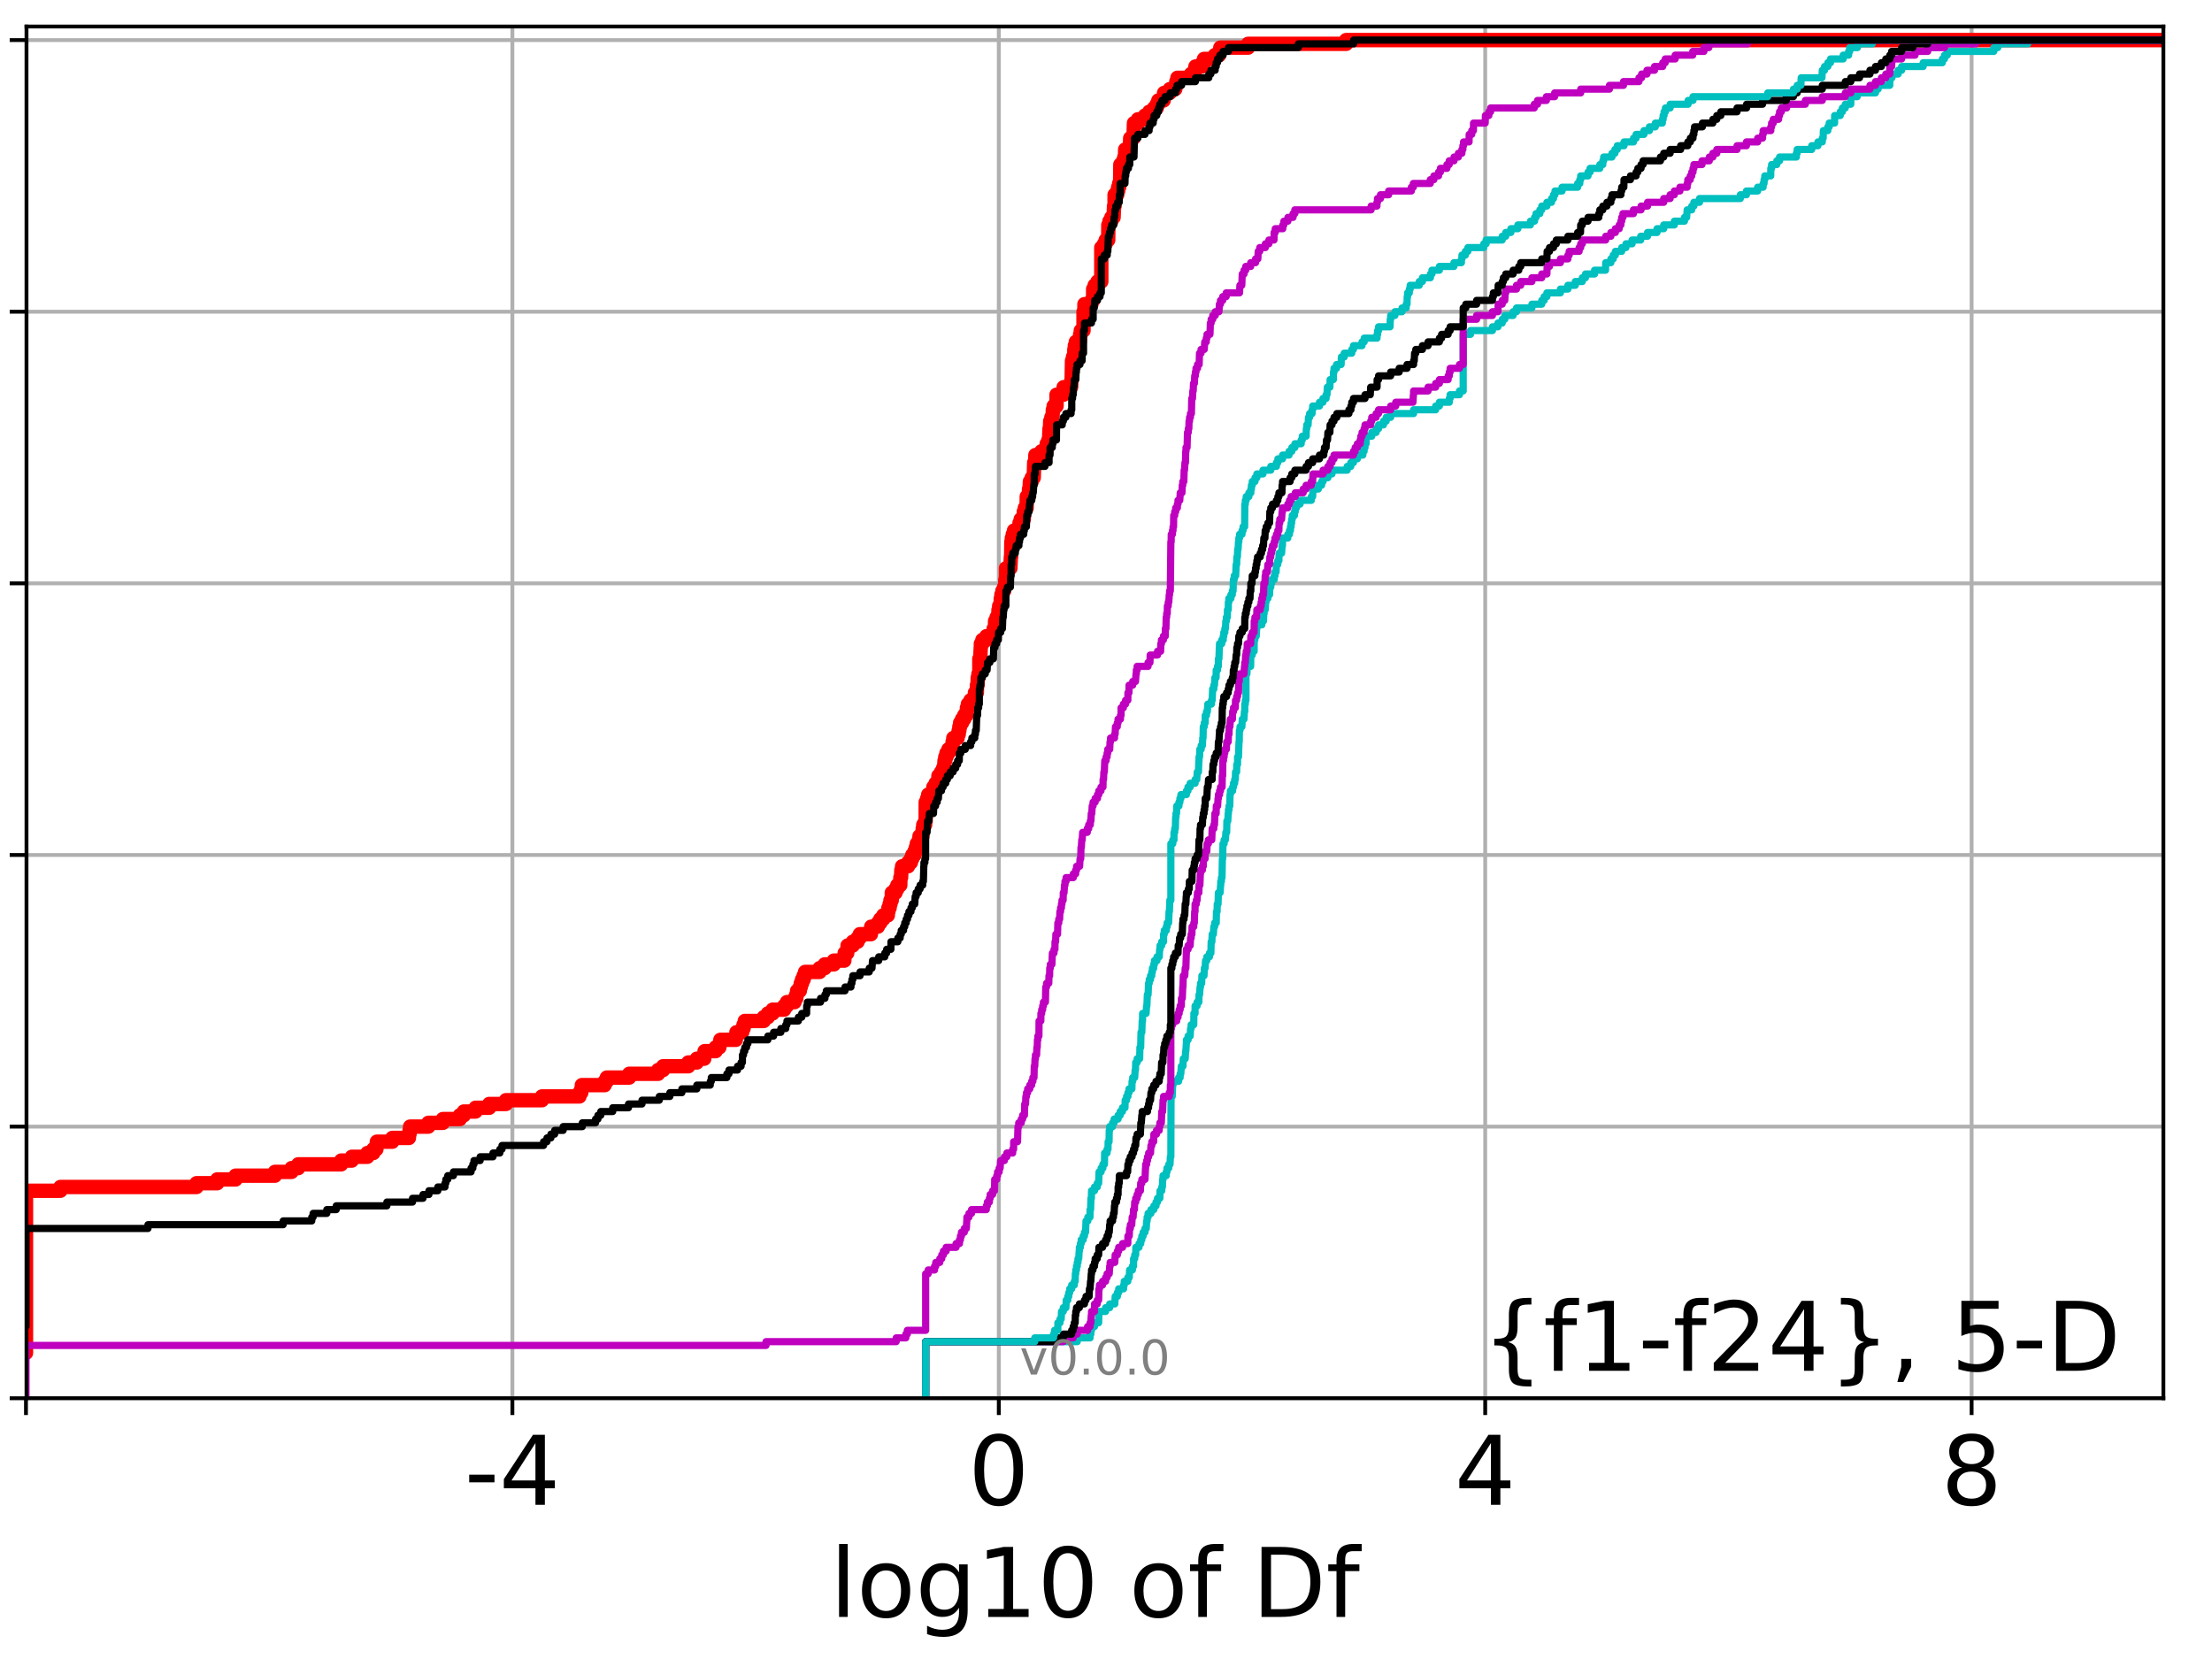 <?xml version="1.0" encoding="utf-8" standalone="no"?>
<!DOCTYPE svg PUBLIC "-//W3C//DTD SVG 1.1//EN"
  "http://www.w3.org/Graphics/SVG/1.1/DTD/svg11.dtd">
<!-- Created with matplotlib (http://matplotlib.org/) -->
<svg height="345.6pt" version="1.1" viewBox="0 0 460.8 345.6" width="460.8pt" xmlns="http://www.w3.org/2000/svg" xmlns:xlink="http://www.w3.org/1999/xlink">
 <defs>
  <style type="text/css">
*{stroke-linecap:butt;stroke-linejoin:round;}
  </style>
 </defs>
 <g id="figure_1">
  <g id="patch_1">
   <path d="M 0 345.6 
L 460.8 345.6 
L 460.8 0 
L 0 0 
z
" style="fill:#ffffff;"/>
  </g>
  <g id="axes_1">
   <g id="patch_2">
    <path d="M 5.52 291.28 
L 450.672 291.28 
L 450.672 5.52 
L 5.52 5.52 
z
" style="fill:#ffffff;"/>
   </g>
   <g id="matplotlib.axis_1">
    <g id="xtick_1">
     <g id="line2d_1">
      <path clip-path="url(#p4c7b45c0dc)" d="M 5.411 291.28 
L 5.411 5.52 
" style="fill:none;stroke:#b0b0b0;stroke-linecap:square;stroke-width:0.8;"/>
     </g>
     <g id="line2d_2">
      <defs>
       <path d="M 0 0 
L 0 3.5 
" id="m26944b71dd" style="stroke:#000000;stroke-width:0.8;"/>
      </defs>
      <g>
       <use style="stroke:#000000;stroke-width:0.8;" x="5.411" xlink:href="#m26944b71dd" y="291.28"/>
      </g>
     </g>
    </g>
    <g id="xtick_2">
     <g id="line2d_3">
      <path clip-path="url(#p4c7b45c0dc)" d="M 106.739 291.28 
L 106.739 5.52 
" style="fill:none;stroke:#b0b0b0;stroke-linecap:square;stroke-width:0.8;"/>
     </g>
     <g id="line2d_4">
      <g>
       <use style="stroke:#000000;stroke-width:0.8;" x="106.739" xlink:href="#m26944b71dd" y="291.28"/>
      </g>
     </g>
     <g id="text_1">
      <!-- -4 -->
      <defs>
       <path d="M 4.891 31.391 
L 31.203 31.391 
L 31.203 23.391 
L 4.891 23.391 
z
" id="DejaVuSans-2d"/>
       <path d="M 37.797 64.312 
L 12.891 25.391 
L 37.797 25.391 
z
M 35.203 72.906 
L 47.609 72.906 
L 47.609 25.391 
L 58.016 25.391 
L 58.016 17.188 
L 47.609 17.188 
L 47.609 0 
L 37.797 0 
L 37.797 17.188 
L 4.891 17.188 
L 4.891 26.703 
z
" id="DejaVuSans-34"/>
      </defs>
      <g transform="translate(96.768 313.477)scale(0.2 -0.2)">
       <use xlink:href="#DejaVuSans-2d"/>
       <use x="36.084" xlink:href="#DejaVuSans-34"/>
      </g>
     </g>
    </g>
    <g id="xtick_3">
     <g id="line2d_5">
      <path clip-path="url(#p4c7b45c0dc)" d="M 208.067 291.28 
L 208.067 5.52 
" style="fill:none;stroke:#b0b0b0;stroke-linecap:square;stroke-width:0.8;"/>
     </g>
     <g id="line2d_6">
      <g>
       <use style="stroke:#000000;stroke-width:0.8;" x="208.067" xlink:href="#m26944b71dd" y="291.28"/>
      </g>
     </g>
     <g id="text_2">
      <!-- 0 -->
      <defs>
       <path d="M 31.781 66.406 
Q 24.172 66.406 20.328 58.906 
Q 16.5 51.422 16.5 36.375 
Q 16.5 21.391 20.328 13.891 
Q 24.172 6.391 31.781 6.391 
Q 39.453 6.391 43.281 13.891 
Q 47.125 21.391 47.125 36.375 
Q 47.125 51.422 43.281 58.906 
Q 39.453 66.406 31.781 66.406 
z
M 31.781 74.219 
Q 44.047 74.219 50.516 64.516 
Q 56.984 54.828 56.984 36.375 
Q 56.984 17.969 50.516 8.266 
Q 44.047 -1.422 31.781 -1.422 
Q 19.531 -1.422 13.062 8.266 
Q 6.594 17.969 6.594 36.375 
Q 6.594 54.828 13.062 64.516 
Q 19.531 74.219 31.781 74.219 
z
" id="DejaVuSans-30"/>
      </defs>
      <g transform="translate(201.704 313.477)scale(0.2 -0.2)">
       <use xlink:href="#DejaVuSans-30"/>
      </g>
     </g>
    </g>
    <g id="xtick_4">
     <g id="line2d_7">
      <path clip-path="url(#p4c7b45c0dc)" d="M 309.395 291.28 
L 309.395 5.52 
" style="fill:none;stroke:#b0b0b0;stroke-linecap:square;stroke-width:0.8;"/>
     </g>
     <g id="line2d_8">
      <g>
       <use style="stroke:#000000;stroke-width:0.8;" x="309.395" xlink:href="#m26944b71dd" y="291.28"/>
      </g>
     </g>
     <g id="text_3">
      <!-- 4 -->
      <g transform="translate(303.032 313.477)scale(0.2 -0.2)">
       <use xlink:href="#DejaVuSans-34"/>
      </g>
     </g>
    </g>
    <g id="xtick_5">
     <g id="line2d_9">
      <path clip-path="url(#p4c7b45c0dc)" d="M 410.723 291.28 
L 410.723 5.52 
" style="fill:none;stroke:#b0b0b0;stroke-linecap:square;stroke-width:0.8;"/>
     </g>
     <g id="line2d_10">
      <g>
       <use style="stroke:#000000;stroke-width:0.8;" x="410.723" xlink:href="#m26944b71dd" y="291.28"/>
      </g>
     </g>
     <g id="text_4">
      <!-- 8 -->
      <defs>
       <path d="M 31.781 34.625 
Q 24.75 34.625 20.719 30.859 
Q 16.703 27.094 16.703 20.516 
Q 16.703 13.922 20.719 10.156 
Q 24.75 6.391 31.781 6.391 
Q 38.812 6.391 42.859 10.172 
Q 46.922 13.969 46.922 20.516 
Q 46.922 27.094 42.891 30.859 
Q 38.875 34.625 31.781 34.625 
z
M 21.922 38.812 
Q 15.578 40.375 12.031 44.719 
Q 8.5 49.078 8.5 55.328 
Q 8.5 64.062 14.719 69.141 
Q 20.953 74.219 31.781 74.219 
Q 42.672 74.219 48.875 69.141 
Q 55.078 64.062 55.078 55.328 
Q 55.078 49.078 51.531 44.719 
Q 48 40.375 41.703 38.812 
Q 48.828 37.156 52.797 32.312 
Q 56.781 27.484 56.781 20.516 
Q 56.781 9.906 50.312 4.234 
Q 43.844 -1.422 31.781 -1.422 
Q 19.734 -1.422 13.25 4.234 
Q 6.781 9.906 6.781 20.516 
Q 6.781 27.484 10.781 32.312 
Q 14.797 37.156 21.922 38.812 
z
M 18.312 54.391 
Q 18.312 48.734 21.844 45.562 
Q 25.391 42.391 31.781 42.391 
Q 38.141 42.391 41.719 45.562 
Q 45.312 48.734 45.312 54.391 
Q 45.312 60.062 41.719 63.234 
Q 38.141 66.406 31.781 66.406 
Q 25.391 66.406 21.844 63.234 
Q 18.312 60.062 18.312 54.391 
z
" id="DejaVuSans-38"/>
      </defs>
      <g transform="translate(404.361 313.477)scale(0.2 -0.2)">
       <use xlink:href="#DejaVuSans-38"/>
      </g>
     </g>
    </g>
    <g id="text_5">
     <!-- log10 of Df -->
     <defs>
      <path d="M 9.422 75.984 
L 18.406 75.984 
L 18.406 0 
L 9.422 0 
z
" id="DejaVuSans-6c"/>
      <path d="M 30.609 48.391 
Q 23.391 48.391 19.188 42.75 
Q 14.984 37.109 14.984 27.297 
Q 14.984 17.484 19.156 11.844 
Q 23.344 6.203 30.609 6.203 
Q 37.797 6.203 41.984 11.859 
Q 46.188 17.531 46.188 27.297 
Q 46.188 37.016 41.984 42.703 
Q 37.797 48.391 30.609 48.391 
z
M 30.609 56 
Q 42.328 56 49.016 48.375 
Q 55.719 40.766 55.719 27.297 
Q 55.719 13.875 49.016 6.219 
Q 42.328 -1.422 30.609 -1.422 
Q 18.844 -1.422 12.172 6.219 
Q 5.516 13.875 5.516 27.297 
Q 5.516 40.766 12.172 48.375 
Q 18.844 56 30.609 56 
z
" id="DejaVuSans-6f"/>
      <path d="M 45.406 27.984 
Q 45.406 37.75 41.375 43.109 
Q 37.359 48.484 30.078 48.484 
Q 22.859 48.484 18.828 43.109 
Q 14.797 37.75 14.797 27.984 
Q 14.797 18.266 18.828 12.891 
Q 22.859 7.516 30.078 7.516 
Q 37.359 7.516 41.375 12.891 
Q 45.406 18.266 45.406 27.984 
z
M 54.391 6.781 
Q 54.391 -7.172 48.188 -13.984 
Q 42 -20.797 29.203 -20.797 
Q 24.469 -20.797 20.266 -20.094 
Q 16.062 -19.391 12.109 -17.922 
L 12.109 -9.188 
Q 16.062 -11.328 19.922 -12.344 
Q 23.781 -13.375 27.781 -13.375 
Q 36.625 -13.375 41.016 -8.766 
Q 45.406 -4.156 45.406 5.172 
L 45.406 9.625 
Q 42.625 4.781 38.281 2.391 
Q 33.938 0 27.875 0 
Q 17.828 0 11.672 7.656 
Q 5.516 15.328 5.516 27.984 
Q 5.516 40.672 11.672 48.328 
Q 17.828 56 27.875 56 
Q 33.938 56 38.281 53.609 
Q 42.625 51.219 45.406 46.391 
L 45.406 54.688 
L 54.391 54.688 
z
" id="DejaVuSans-67"/>
      <path d="M 12.406 8.297 
L 28.516 8.297 
L 28.516 63.922 
L 10.984 60.406 
L 10.984 69.391 
L 28.422 72.906 
L 38.281 72.906 
L 38.281 8.297 
L 54.391 8.297 
L 54.391 0 
L 12.406 0 
z
" id="DejaVuSans-31"/>
      <path id="DejaVuSans-20"/>
      <path d="M 37.109 75.984 
L 37.109 68.5 
L 28.516 68.5 
Q 23.688 68.5 21.797 66.547 
Q 19.922 64.594 19.922 59.516 
L 19.922 54.688 
L 34.719 54.688 
L 34.719 47.703 
L 19.922 47.703 
L 19.922 0 
L 10.891 0 
L 10.891 47.703 
L 2.297 47.703 
L 2.297 54.688 
L 10.891 54.688 
L 10.891 58.5 
Q 10.891 67.625 15.141 71.797 
Q 19.391 75.984 28.609 75.984 
z
" id="DejaVuSans-66"/>
      <path d="M 19.672 64.797 
L 19.672 8.109 
L 31.594 8.109 
Q 46.688 8.109 53.688 14.938 
Q 60.688 21.781 60.688 36.531 
Q 60.688 51.172 53.688 57.984 
Q 46.688 64.797 31.594 64.797 
z
M 9.812 72.906 
L 30.078 72.906 
Q 51.266 72.906 61.172 64.094 
Q 71.094 55.281 71.094 36.531 
Q 71.094 17.672 61.125 8.828 
Q 51.172 0 30.078 0 
L 9.812 0 
z
" id="DejaVuSans-44"/>
     </defs>
     <g transform="translate(172.91 336.833)scale(0.2 -0.2)">
      <use xlink:href="#DejaVuSans-6c"/>
      <use x="27.783" xlink:href="#DejaVuSans-6f"/>
      <use x="88.965" xlink:href="#DejaVuSans-67"/>
      <use x="152.441" xlink:href="#DejaVuSans-31"/>
      <use x="216.064" xlink:href="#DejaVuSans-30"/>
      <use x="279.688" xlink:href="#DejaVuSans-20"/>
      <use x="311.475" xlink:href="#DejaVuSans-6f"/>
      <use x="372.656" xlink:href="#DejaVuSans-66"/>
      <use x="407.861" xlink:href="#DejaVuSans-20"/>
      <use x="439.648" xlink:href="#DejaVuSans-44"/>
      <use x="516.65" xlink:href="#DejaVuSans-66"/>
     </g>
    </g>
   </g>
   <g id="matplotlib.axis_2">
    <g id="ytick_1">
     <g id="line2d_11">
      <path clip-path="url(#p4c7b45c0dc)" d="M 5.52 291.28 
L 450.672 291.28 
" style="fill:none;stroke:#b0b0b0;stroke-linecap:square;stroke-width:0.8;"/>
     </g>
     <g id="line2d_12">
      <defs>
       <path d="M 0 0 
L -3.5 0 
" id="m00a95f9bec" style="stroke:#000000;stroke-width:0.8;"/>
      </defs>
      <g>
       <use style="stroke:#000000;stroke-width:0.8;" x="5.52" xlink:href="#m00a95f9bec" y="291.28"/>
      </g>
     </g>
    </g>
    <g id="ytick_2">
     <g id="line2d_13">
      <path clip-path="url(#p4c7b45c0dc)" d="M 5.52 234.694 
L 450.672 234.694 
" style="fill:none;stroke:#b0b0b0;stroke-linecap:square;stroke-width:0.8;"/>
     </g>
     <g id="line2d_14">
      <g>
       <use style="stroke:#000000;stroke-width:0.8;" x="5.52" xlink:href="#m00a95f9bec" y="234.694"/>
      </g>
     </g>
    </g>
    <g id="ytick_3">
     <g id="line2d_15">
      <path clip-path="url(#p4c7b45c0dc)" d="M 5.52 178.108 
L 450.672 178.108 
" style="fill:none;stroke:#b0b0b0;stroke-linecap:square;stroke-width:0.8;"/>
     </g>
     <g id="line2d_16">
      <g>
       <use style="stroke:#000000;stroke-width:0.8;" x="5.52" xlink:href="#m00a95f9bec" y="178.108"/>
      </g>
     </g>
    </g>
    <g id="ytick_4">
     <g id="line2d_17">
      <path clip-path="url(#p4c7b45c0dc)" d="M 5.52 121.522 
L 450.672 121.522 
" style="fill:none;stroke:#b0b0b0;stroke-linecap:square;stroke-width:0.8;"/>
     </g>
     <g id="line2d_18">
      <g>
       <use style="stroke:#000000;stroke-width:0.8;" x="5.52" xlink:href="#m00a95f9bec" y="121.522"/>
      </g>
     </g>
    </g>
    <g id="ytick_5">
     <g id="line2d_19">
      <path clip-path="url(#p4c7b45c0dc)" d="M 5.52 64.935 
L 450.672 64.935 
" style="fill:none;stroke:#b0b0b0;stroke-linecap:square;stroke-width:0.8;"/>
     </g>
     <g id="line2d_20">
      <g>
       <use style="stroke:#000000;stroke-width:0.8;" x="5.52" xlink:href="#m00a95f9bec" y="64.935"/>
      </g>
     </g>
    </g>
    <g id="ytick_6">
     <g id="line2d_21">
      <path clip-path="url(#p4c7b45c0dc)" d="M 5.52 8.349 
L 450.672 8.349 
" style="fill:none;stroke:#b0b0b0;stroke-linecap:square;stroke-width:0.8;"/>
     </g>
     <g id="line2d_22">
      <g>
       <use style="stroke:#000000;stroke-width:0.8;" x="5.52" xlink:href="#m00a95f9bec" y="8.349"/>
      </g>
     </g>
    </g>
   </g>
   <g id="line2d_23">
    <path clip-path="url(#p4c7b45c0dc)" d="M -1 282.635 
L -0.482 282.635 
L -0.482 281.849 
L 5.411 281.849 
L 5.411 248.054 
L 12.588 248.054 
L 12.588 247.269 
L 40.944 247.269 
L 40.944 246.483 
L 45.258 246.483 
L 45.258 245.697 
L 49.078 245.697 
L 49.078 244.911 
L 57.273 244.911 
L 57.273 244.125 
L 60.736 244.125 
L 60.736 243.339 
L 62.129 243.339 
L 62.129 242.553 
L 71.075 242.553 
L 71.075 241.767 
L 73.293 241.767 
L 73.293 240.981 
L 76.531 240.981 
L 76.531 240.195 
L 77.765 240.195 
L 77.765 239.409 
L 78.407 239.409 
L 78.504 237.838 
L 81.721 237.838 
L 81.721 237.052 
L 85.184 237.052 
L 85.184 236.266 
L 85.315 236.266 
L 85.315 235.48 
L 85.431 235.48 
L 85.431 234.694 
L 89.236 234.694 
L 89.236 233.908 
L 92.257 233.908 
L 92.257 233.122 
L 95.796 233.122 
L 95.796 232.336 
L 96.628 232.336 
L 96.628 231.55 
L 99.068 231.55 
L 99.068 230.764 
L 101.913 230.764 
L 101.913 229.978 
L 105.399 229.978 
L 105.399 229.192 
L 112.905 229.192 
L 112.905 228.407 
L 120.707 228.407 
L 120.707 227.621 
L 121.091 227.621 
L 121.091 226.835 
L 121.213 226.835 
L 121.213 226.049 
L 125.96 226.049 
L 125.96 225.263 
L 126.414 225.263 
L 126.414 224.477 
L 131.069 224.477 
L 131.069 223.691 
L 137.104 223.691 
L 137.104 222.905 
L 138.138 222.905 
L 138.138 222.119 
L 143.387 222.119 
L 143.387 221.333 
L 145.163 221.333 
L 145.163 220.547 
L 146.705 220.547 
L 146.781 218.975 
L 149.081 218.975 
L 149.081 218.19 
L 149.856 218.19 
L 149.856 217.404 
L 150.062 217.404 
L 150.062 216.618 
L 153.283 216.618 
L 153.283 215.832 
L 153.406 215.832 
L 153.406 215.046 
L 154.601 215.046 
L 154.601 214.26 
L 154.892 214.26 
L 154.892 213.474 
L 155.153 213.474 
L 155.153 212.688 
L 159.104 212.688 
L 159.104 211.902 
L 159.963 211.902 
L 159.963 211.116 
L 160.959 211.116 
L 160.959 210.33 
L 163.366 210.33 
L 163.366 209.544 
L 163.937 209.544 
L 163.937 208.759 
L 165.516 208.759 
L 165.516 207.973 
L 165.878 207.973 
L 165.878 207.187 
L 166.051 207.187 
L 166.051 206.401 
L 166.621 206.401 
L 166.621 205.615 
L 166.821 205.615 
L 166.821 204.829 
L 167.087 204.829 
L 167.087 204.043 
L 167.413 204.043 
L 167.413 203.257 
L 167.719 203.257 
L 167.719 202.471 
L 170.739 202.471 
L 170.739 201.685 
L 171.801 201.685 
L 171.801 200.899 
L 173.703 200.899 
L 173.703 200.113 
L 175.886 200.113 
L 175.96 198.542 
L 176.491 198.542 
L 176.57 196.97 
L 177.651 196.97 
L 177.651 196.184 
L 178.647 196.184 
L 178.647 195.398 
L 179.109 195.398 
L 179.109 194.612 
L 181.425 194.612 
L 181.489 193.04 
L 182.877 193.04 
L 182.877 192.254 
L 183.383 192.254 
L 183.383 191.468 
L 184.001 191.468 
L 184.001 190.682 
L 184.947 190.682 
L 184.947 189.897 
L 185.077 189.897 
L 185.077 189.111 
L 185.327 189.111 
L 185.327 188.325 
L 185.506 188.325 
L 185.506 187.539 
L 185.766 187.539 
L 185.781 185.967 
L 186.553 185.967 
L 186.553 185.181 
L 186.935 185.181 
L 186.935 184.395 
L 187.544 184.395 
L 187.564 182.823 
L 187.71 182.823 
L 187.771 181.251 
L 187.92 181.251 
L 187.92 180.465 
L 189.167 180.465 
L 189.167 179.68 
L 189.746 179.68 
L 189.746 178.894 
L 190.047 178.894 
L 190.047 178.108 
L 190.515 178.108 
L 190.515 177.322 
L 190.793 177.322 
L 190.793 176.536 
L 190.989 176.536 
L 190.989 175.75 
L 191.407 175.75 
L 191.407 174.964 
L 191.549 174.964 
L 191.549 174.178 
L 192.158 174.178 
L 192.222 172.606 
L 192.329 172.606 
L 192.329 171.82 
L 192.72 171.82 
L 192.72 171.034 
L 192.832 171.034 
L 192.843 167.105 
L 193.147 167.105 
L 193.147 166.319 
L 193.363 166.319 
L 193.363 165.533 
L 194.315 165.533 
L 194.315 164.747 
L 194.436 164.747 
L 194.436 163.961 
L 194.902 163.961 
L 194.902 163.175 
L 195.43 163.175 
L 195.498 161.603 
L 196.047 161.603 
L 196.047 160.818 
L 196.452 160.818 
L 196.452 160.032 
L 196.663 160.032 
L 196.77 158.46 
L 196.923 158.46 
L 196.923 157.674 
L 197.165 157.674 
L 197.165 156.888 
L 197.572 156.888 
L 197.572 156.102 
L 198.303 156.102 
L 198.303 155.316 
L 198.445 155.316 
L 198.445 154.53 
L 198.594 154.53 
L 198.594 153.744 
L 199.486 153.744 
L 199.486 152.958 
L 199.718 152.958 
L 199.718 152.172 
L 199.855 152.172 
L 199.855 151.386 
L 200.003 151.386 
L 200.003 150.601 
L 200.403 150.601 
L 200.403 149.815 
L 200.855 149.815 
L 200.855 149.029 
L 201.317 149.029 
L 201.317 148.243 
L 201.43 148.243 
L 201.43 147.457 
L 201.628 147.457 
L 201.628 146.671 
L 202.17 146.671 
L 202.17 145.885 
L 203.065 145.885 
L 203.094 144.313 
L 203.501 144.313 
L 203.511 142.741 
L 203.641 142.741 
L 203.68 141.17 
L 203.829 141.17 
L 203.829 140.384 
L 204.014 140.384 
L 204.014 137.24 
L 204.2 137.24 
L 204.31 134.882 
L 204.335 134.882 
L 204.335 134.096 
L 204.649 134.096 
L 204.649 133.31 
L 205.486 133.31 
L 205.486 132.524 
L 207.005 132.524 
L 207.005 130.953 
L 207.268 130.953 
L 207.29 129.381 
L 207.613 129.381 
L 207.613 128.595 
L 207.933 128.595 
L 208.011 127.023 
L 208.148 127.023 
L 208.148 126.237 
L 208.428 126.237 
L 208.49 124.665 
L 208.612 124.665 
L 208.612 123.879 
L 208.817 123.879 
L 208.817 123.093 
L 209.17 123.093 
L 209.17 122.308 
L 209.395 122.308 
L 209.438 120.736 
L 209.556 120.736 
L 209.556 118.378 
L 210.48 118.378 
L 210.581 116.02 
L 210.639 116.02 
L 210.681 112.876 
L 210.787 112.876 
L 210.787 112.091 
L 210.978 112.091 
L 210.978 111.305 
L 211.232 111.305 
L 211.232 110.519 
L 212.257 110.519 
L 212.257 109.733 
L 212.383 109.733 
L 212.383 108.947 
L 212.638 108.947 
L 212.638 108.161 
L 213.278 108.161 
L 213.28 106.589 
L 213.5 106.589 
L 213.5 105.803 
L 213.866 105.803 
L 213.89 103.445 
L 214.312 103.445 
L 214.368 101.874 
L 214.468 101.874 
L 214.552 100.302 
L 214.936 100.302 
L 214.936 99.516 
L 215.345 99.516 
L 215.442 96.372 
L 215.637 96.372 
L 215.689 94.8 
L 216.942 94.8 
L 216.942 94.014 
L 217.96 94.014 
L 218.052 92.443 
L 218.403 92.443 
L 218.403 91.657 
L 218.539 91.657 
L 218.635 89.299 
L 218.731 89.299 
L 218.777 87.727 
L 219.017 87.727 
L 219.017 86.941 
L 219.262 86.941 
L 219.328 85.369 
L 219.497 85.369 
L 219.497 84.583 
L 220.098 84.583 
L 220.098 82.226 
L 221.532 82.226 
L 221.581 80.654 
L 223.126 80.654 
L 223.198 79.082 
L 223.246 79.082 
L 223.321 75.152 
L 223.521 75.152 
L 223.521 74.366 
L 223.784 74.366 
L 223.805 72.795 
L 223.909 72.795 
L 223.909 72.009 
L 224.114 72.009 
L 224.114 71.223 
L 224.925 71.223 
L 225.013 69.651 
L 225.151 69.651 
L 225.151 68.865 
L 225.718 68.865 
L 225.718 64.935 
L 225.91 64.935 
L 225.91 63.364 
L 227.37 63.364 
L 227.37 62.578 
L 227.723 62.578 
L 227.723 60.22 
L 228.041 60.22 
L 228.041 59.434 
L 228.631 59.434 
L 228.631 58.648 
L 229.419 58.648 
L 229.419 51.575 
L 229.993 51.575 
L 229.993 50.789 
L 230.343 50.789 
L 230.343 50.003 
L 230.859 50.003 
L 230.888 46.859 
L 231.128 46.859 
L 231.128 46.073 
L 231.519 46.073 
L 231.519 45.287 
L 231.981 45.287 
L 232.075 42.93 
L 232.184 42.93 
L 232.188 40.572 
L 232.732 40.572 
L 232.732 39.786 
L 232.933 39.786 
L 232.933 39 
L 233.141 39 
L 233.141 38.214 
L 233.343 38.214 
L 233.388 34.285 
L 233.955 34.285 
L 233.955 33.499 
L 234.213 33.499 
L 234.213 32.713 
L 234.365 32.713 
L 234.392 31.141 
L 235.349 31.141 
L 235.442 28.783 
L 236.125 28.783 
L 236.23 25.64 
L 237.045 25.64 
L 237.045 24.854 
L 238.514 24.854 
L 238.514 24.068 
L 239.418 24.068 
L 239.418 23.282 
L 240.405 23.282 
L 240.405 22.496 
L 240.969 22.496 
L 240.969 21.71 
L 241.304 21.71 
L 241.304 20.924 
L 242.412 20.924 
L 242.499 19.352 
L 243.681 19.352 
L 243.681 18.566 
L 244.827 18.566 
L 244.827 17.78 
L 245.049 17.78 
L 245.049 16.994 
L 245.277 16.994 
L 245.277 16.208 
L 248.09 16.208 
L 248.09 15.423 
L 248.812 15.423 
L 248.812 14.637 
L 249.033 14.637 
L 249.033 13.851 
L 250.46 13.851 
L 250.46 13.065 
L 250.815 13.065 
L 250.815 12.279 
L 253.066 12.279 
L 253.066 11.493 
L 253.974 11.493 
L 253.974 10.707 
L 254.215 10.707 
L 254.215 9.921 
L 259.994 9.921 
L 259.994 9.135 
L 280.423 9.135 
L 280.423 8.349 
L 280.423 8.349 
L 450.672 8.349 
L 450.672 8.349 
" style="fill:none;stroke:#ff0000;stroke-linecap:square;stroke-width:3;"/>
   </g>
   <g id="line2d_24">
    <path clip-path="url(#p4c7b45c0dc)" d="M 192.832 291.28 
L 192.832 279.491 
L 224.404 279.491 
L 224.404 278.705 
L 227.081 278.705 
L 227.081 277.919 
L 227.245 277.919 
L 227.245 277.133 
L 227.388 277.133 
L 227.388 276.348 
L 228.011 276.348 
L 228.011 275.562 
L 228.869 275.562 
L 228.929 273.204 
L 230.313 273.204 
L 230.313 272.418 
L 231.169 272.418 
L 231.169 271.632 
L 232.231 271.632 
L 232.313 270.06 
L 232.77 270.06 
L 232.77 269.274 
L 233.041 269.274 
L 233.041 268.488 
L 234.064 268.488 
L 234.064 267.702 
L 234.199 267.702 
L 234.199 266.917 
L 234.942 266.917 
L 234.942 266.131 
L 235.237 266.131 
L 235.316 264.559 
L 235.9 264.559 
L 235.9 263.773 
L 236.135 263.773 
L 236.146 262.201 
L 236.382 262.201 
L 236.382 261.415 
L 236.584 261.415 
L 236.618 259.843 
L 237.278 259.843 
L 237.278 259.057 
L 237.639 259.057 
L 237.639 258.271 
L 237.865 258.271 
L 237.865 257.486 
L 238.14 257.486 
L 238.14 256.7 
L 238.517 256.7 
L 238.517 255.914 
L 238.782 255.914 
L 238.876 254.342 
L 238.969 254.342 
L 238.969 253.556 
L 239.165 253.556 
L 239.165 252.77 
L 239.766 252.77 
L 239.766 251.984 
L 240.372 251.984 
L 240.372 251.198 
L 240.821 251.198 
L 240.821 250.412 
L 241.129 250.412 
L 241.129 249.626 
L 241.617 249.626 
L 241.651 248.054 
L 242.021 248.054 
L 242.021 247.269 
L 242.148 247.269 
L 242.202 245.697 
L 242.279 245.697 
L 242.279 244.911 
L 242.949 244.911 
L 242.949 244.125 
L 243.103 244.125 
L 243.103 243.339 
L 243.475 243.339 
L 243.475 242.553 
L 243.737 242.553 
L 243.807 240.981 
L 243.911 240.981 
L 243.95 228.407 
L 244.193 228.407 
L 244.285 226.049 
L 244.367 226.049 
L 244.367 225.263 
L 245.53 225.263 
L 245.53 224.477 
L 245.843 224.477 
L 245.843 223.691 
L 245.984 223.691 
L 246.089 222.119 
L 246.429 222.119 
L 246.5 220.547 
L 246.899 220.547 
L 246.993 218.975 
L 247.037 218.975 
L 247.135 217.404 
L 247.153 217.404 
L 247.153 216.618 
L 247.502 216.618 
L 247.502 215.832 
L 247.936 215.832 
L 248.015 214.26 
L 248.137 214.26 
L 248.137 213.474 
L 248.68 213.474 
L 248.709 211.116 
L 248.947 211.116 
L 248.959 209.544 
L 249.378 209.544 
L 249.378 208.759 
L 249.746 208.759 
L 249.777 207.187 
L 249.898 207.187 
L 250 205.615 
L 250.088 205.615 
L 250.088 204.829 
L 250.33 204.829 
L 250.373 203.257 
L 250.816 203.257 
L 250.892 201.685 
L 251.04 201.685 
L 251.14 200.113 
L 251.403 200.113 
L 251.403 199.328 
L 251.952 199.328 
L 251.952 198.542 
L 252.252 198.542 
L 252.308 196.184 
L 252.457 196.184 
L 252.518 194.612 
L 252.766 194.612 
L 252.862 193.04 
L 253.03 193.04 
L 253.03 192.254 
L 253.367 192.254 
L 253.409 189.897 
L 253.552 189.897 
L 253.569 188.325 
L 253.741 188.325 
L 253.814 185.967 
L 254.165 185.967 
L 254.275 184.395 
L 254.302 184.395 
L 254.302 183.609 
L 254.442 183.609 
L 254.442 182.823 
L 254.566 182.823 
L 254.641 178.894 
L 254.704 178.894 
L 254.768 175.75 
L 255.009 175.75 
L 255.009 174.964 
L 255.268 174.964 
L 255.372 173.392 
L 255.539 173.392 
L 255.582 171.034 
L 255.77 171.034 
L 255.854 169.463 
L 255.909 169.463 
L 255.909 168.677 
L 256.028 168.677 
L 256.028 167.891 
L 256.186 167.891 
L 256.237 165.533 
L 256.313 165.533 
L 256.313 164.747 
L 256.779 164.747 
L 256.779 163.961 
L 256.949 163.961 
L 256.949 163.175 
L 257.2 163.175 
L 257.2 162.389 
L 257.342 162.389 
L 257.385 160.818 
L 257.614 160.818 
L 257.643 159.246 
L 257.804 159.246 
L 257.807 157.674 
L 258.002 157.674 
L 258.107 154.53 
L 258.155 154.53 
L 258.19 152.172 
L 258.316 152.172 
L 258.316 151.386 
L 258.706 151.386 
L 258.79 149.815 
L 259.142 149.815 
L 259.228 148.243 
L 259.3 148.243 
L 259.305 146.671 
L 259.424 146.671 
L 259.424 145.885 
L 259.559 145.885 
L 259.559 140.384 
L 259.764 140.384 
L 259.825 138.812 
L 260.534 138.812 
L 260.57 136.454 
L 260.863 136.454 
L 260.863 135.668 
L 261.255 135.668 
L 261.276 133.31 
L 261.413 133.31 
L 261.413 132.524 
L 261.696 132.524 
L 261.792 130.953 
L 261.827 130.953 
L 261.827 130.167 
L 262.87 130.167 
L 262.87 129.381 
L 263.204 129.381 
L 263.273 127.809 
L 263.341 127.809 
L 263.341 127.023 
L 263.563 127.023 
L 263.665 125.451 
L 263.727 125.451 
L 263.727 124.665 
L 264.125 124.665 
L 264.125 123.879 
L 264.473 123.879 
L 264.533 122.308 
L 264.727 122.308 
L 264.727 121.522 
L 264.906 121.522 
L 264.906 120.736 
L 265.447 120.736 
L 265.447 119.95 
L 265.601 119.95 
L 265.601 119.164 
L 265.83 119.164 
L 265.901 117.592 
L 266.189 117.592 
L 266.189 116.806 
L 266.42 116.806 
L 266.447 115.234 
L 266.981 115.234 
L 267.086 113.662 
L 267.163 113.662 
L 267.165 112.091 
L 268.267 112.091 
L 268.267 111.305 
L 268.621 111.305 
L 268.621 110.519 
L 268.822 110.519 
L 268.822 109.733 
L 268.959 109.733 
L 268.959 108.947 
L 269.076 108.947 
L 269.076 108.161 
L 269.2 108.161 
L 269.2 107.375 
L 269.659 107.375 
L 269.659 106.589 
L 269.817 106.589 
L 269.817 105.803 
L 270.086 105.803 
L 270.086 105.017 
L 270.829 105.017 
L 270.829 104.231 
L 273.171 104.231 
L 273.171 103.445 
L 273.452 103.445 
L 273.514 101.874 
L 274.633 101.874 
L 274.633 101.088 
L 275.317 101.088 
L 275.317 100.302 
L 275.626 100.302 
L 275.626 99.516 
L 276.629 99.516 
L 276.629 98.73 
L 277.476 98.73 
L 277.476 97.944 
L 280.646 97.944 
L 280.646 97.158 
L 281.394 97.158 
L 281.394 96.372 
L 281.948 96.372 
L 281.948 95.586 
L 282.766 95.586 
L 282.766 94.8 
L 283.902 94.8 
L 283.902 94.014 
L 284.166 94.014 
L 284.166 93.229 
L 284.358 93.229 
L 284.358 92.443 
L 284.58 92.443 
L 284.588 90.871 
L 285.761 90.871 
L 285.761 90.085 
L 286.67 90.085 
L 286.67 89.299 
L 287.176 89.299 
L 287.176 88.513 
L 288.201 88.513 
L 288.201 87.727 
L 288.769 87.727 
L 288.769 86.941 
L 289.7 86.941 
L 289.7 86.155 
L 294.474 86.155 
L 294.474 85.369 
L 299.075 85.369 
L 299.075 84.583 
L 299.848 84.583 
L 299.848 83.797 
L 301.918 83.797 
L 301.918 83.012 
L 302.087 83.012 
L 302.087 82.226 
L 304.035 82.226 
L 304.035 81.44 
L 304.811 81.44 
L 304.811 69.651 
L 306.335 69.651 
L 306.335 68.865 
L 310.904 68.865 
L 310.904 68.079 
L 312.053 68.079 
L 312.053 67.293 
L 312.937 67.293 
L 312.937 66.507 
L 313.472 66.507 
L 313.472 65.721 
L 315.2 65.721 
L 315.2 64.935 
L 315.917 64.935 
L 315.917 64.15 
L 319.127 64.15 
L 319.127 63.364 
L 321.176 63.364 
L 321.176 62.578 
L 321.678 62.578 
L 321.678 61.792 
L 322.249 61.792 
L 322.249 61.006 
L 325.063 61.006 
L 325.063 60.22 
L 326.625 60.22 
L 326.625 59.434 
L 328.163 59.434 
L 328.163 58.648 
L 329.621 58.648 
L 329.621 57.862 
L 330.287 57.862 
L 330.287 57.076 
L 332.175 57.076 
L 332.175 56.29 
L 334.462 56.29 
L 334.497 54.719 
L 335.575 54.719 
L 335.575 53.933 
L 336.061 53.933 
L 336.061 53.147 
L 336.51 53.147 
L 336.51 52.361 
L 337.829 52.361 
L 337.829 51.575 
L 338.717 51.575 
L 338.717 50.789 
L 339.998 50.789 
L 339.998 50.003 
L 341.787 50.003 
L 341.787 49.217 
L 343.216 49.217 
L 343.216 48.431 
L 345.186 48.431 
L 345.186 47.645 
L 346.585 47.645 
L 346.585 46.859 
L 348.794 46.859 
L 348.794 46.073 
L 350.907 46.073 
L 350.907 45.287 
L 351.357 45.287 
L 351.468 43.716 
L 352.423 43.716 
L 352.423 42.93 
L 352.865 42.93 
L 352.865 42.144 
L 354.041 42.144 
L 354.041 41.358 
L 362.544 41.358 
L 362.544 40.572 
L 363.815 40.572 
L 363.815 39.786 
L 366.156 39.786 
L 366.156 39 
L 367.296 39 
L 367.296 38.214 
L 367.484 38.214 
L 367.484 37.428 
L 367.634 37.428 
L 367.634 36.642 
L 368.879 36.642 
L 368.89 35.071 
L 369.055 35.071 
L 369.055 34.285 
L 370.139 34.285 
L 370.139 33.499 
L 370.716 33.499 
L 370.716 32.713 
L 374.218 32.713 
L 374.218 31.927 
L 374.377 31.927 
L 374.377 31.141 
L 377.412 31.141 
L 377.412 30.355 
L 378.705 30.355 
L 378.705 29.569 
L 379.617 29.569 
L 379.617 28.783 
L 379.798 28.783 
L 379.839 27.211 
L 380.765 27.211 
L 380.765 26.425 
L 381.05 26.425 
L 381.05 25.64 
L 382.177 25.64 
L 382.187 24.068 
L 383.364 24.068 
L 383.364 23.282 
L 383.803 23.282 
L 383.803 22.496 
L 384.409 22.496 
L 384.409 21.71 
L 385.554 21.71 
L 385.563 20.138 
L 386.894 20.138 
L 386.894 19.352 
L 390.701 19.352 
L 390.701 18.566 
L 391.245 18.566 
L 391.245 17.78 
L 393.675 17.78 
L 393.679 16.208 
L 394.14 16.208 
L 394.14 15.423 
L 395.418 15.423 
L 395.418 14.637 
L 396.153 14.637 
L 396.153 13.851 
L 400.63 13.851 
L 400.63 13.065 
L 404.621 13.065 
L 404.621 12.279 
L 405.071 12.279 
L 405.071 11.493 
L 405.658 11.493 
L 405.658 10.707 
L 415.35 10.707 
L 415.35 9.921 
L 416.177 9.921 
L 416.177 9.135 
L 422.415 9.135 
L 422.415 8.349 
L 422.415 8.349 
L 450.672 8.349 
L 450.672 8.349 
" style="fill:none;stroke:#00bfbf;stroke-linecap:square;stroke-width:1.5;"/>
   </g>
   <g id="line2d_25">
    <path clip-path="url(#p4c7b45c0dc)" d="M 192.832 291.28 
L 192.832 279.491 
L 221.502 279.491 
L 221.502 278.705 
L 223.564 278.705 
L 223.564 277.919 
L 224.404 277.919 
L 224.404 277.133 
L 226.567 277.133 
L 226.567 276.348 
L 227.081 276.348 
L 227.081 275.562 
L 227.245 275.562 
L 227.331 273.99 
L 227.388 273.99 
L 227.388 273.204 
L 228.007 273.204 
L 228.011 271.632 
L 228.574 271.632 
L 228.574 270.846 
L 228.869 270.846 
L 228.929 268.488 
L 229.028 268.488 
L 229.028 267.702 
L 229.684 267.702 
L 229.684 266.917 
L 230.313 266.917 
L 230.313 266.131 
L 230.625 266.131 
L 230.625 265.345 
L 231.073 265.345 
L 231.169 263.773 
L 231.259 263.773 
L 231.259 262.987 
L 232.231 262.987 
L 232.313 261.415 
L 232.77 261.415 
L 232.77 260.629 
L 233.041 260.629 
L 233.041 259.843 
L 233.853 259.843 
L 233.853 259.057 
L 234.942 259.057 
L 234.966 257.486 
L 235.237 257.486 
L 235.316 255.914 
L 235.469 255.914 
L 235.469 255.128 
L 235.765 255.128 
L 235.854 253.556 
L 236.048 253.556 
L 236.135 251.984 
L 236.316 251.984 
L 236.382 250.412 
L 236.584 250.412 
L 236.584 249.626 
L 236.888 249.626 
L 236.888 248.84 
L 237.14 248.84 
L 237.14 248.054 
L 237.567 248.054 
L 237.623 246.483 
L 237.865 246.483 
L 237.865 245.697 
L 238.517 245.697 
L 238.625 243.339 
L 238.656 243.339 
L 238.656 242.553 
L 238.876 242.553 
L 238.876 241.767 
L 239.046 241.767 
L 239.046 240.981 
L 239.281 240.981 
L 239.281 240.195 
L 239.677 240.195 
L 239.766 238.623 
L 239.945 238.623 
L 239.945 237.838 
L 240.328 237.838 
L 240.372 236.266 
L 240.92 236.266 
L 240.92 235.48 
L 241.485 235.48 
L 241.485 234.694 
L 241.618 234.694 
L 241.618 233.908 
L 241.924 233.908 
L 242.021 231.55 
L 242.202 231.55 
L 242.279 229.192 
L 242.388 229.192 
L 242.388 228.407 
L 243.58 228.407 
L 243.58 227.621 
L 243.793 227.621 
L 243.807 226.049 
L 243.911 226.049 
L 243.911 214.26 
L 244.042 214.26 
L 244.042 213.474 
L 244.311 213.474 
L 244.311 212.688 
L 245.132 212.688 
L 245.132 211.902 
L 245.409 211.902 
L 245.409 211.116 
L 245.644 211.116 
L 245.644 210.33 
L 245.843 210.33 
L 245.843 209.544 
L 246.089 209.544 
L 246.122 207.973 
L 246.293 207.973 
L 246.387 205.615 
L 246.429 205.615 
L 246.5 203.257 
L 246.812 203.257 
L 246.899 201.685 
L 247.037 201.685 
L 247.135 198.542 
L 247.153 198.542 
L 247.153 197.756 
L 247.502 197.756 
L 247.502 196.97 
L 247.936 196.97 
L 248.015 195.398 
L 248.137 195.398 
L 248.137 194.612 
L 248.301 194.612 
L 248.327 193.04 
L 248.688 193.04 
L 248.688 192.254 
L 248.8 192.254 
L 248.871 189.897 
L 248.947 189.897 
L 248.959 188.325 
L 249.213 188.325 
L 249.213 187.539 
L 249.378 187.539 
L 249.453 185.967 
L 249.746 185.967 
L 249.777 184.395 
L 249.961 184.395 
L 250.05 182.037 
L 250.088 182.037 
L 250.088 181.251 
L 250.479 181.251 
L 250.479 180.465 
L 250.665 180.465 
L 250.692 178.894 
L 251.04 178.894 
L 251.074 177.322 
L 251.403 177.322 
L 251.459 175.75 
L 251.724 175.75 
L 251.724 174.964 
L 252.434 174.964 
L 252.518 172.606 
L 252.862 172.606 
L 252.862 171.82 
L 252.999 171.82 
L 253.086 169.463 
L 253.341 169.463 
L 253.378 167.891 
L 253.657 167.891 
L 253.741 166.319 
L 253.814 166.319 
L 253.814 165.533 
L 254.064 165.533 
L 254.064 164.747 
L 254.255 164.747 
L 254.255 163.961 
L 254.585 163.961 
L 254.625 161.603 
L 254.707 161.603 
L 254.739 158.46 
L 254.877 158.46 
L 254.877 157.674 
L 255.009 157.674 
L 255.009 156.888 
L 255.147 156.888 
L 255.147 156.102 
L 255.485 156.102 
L 255.544 154.53 
L 255.854 154.53 
L 255.909 152.958 
L 256.028 152.958 
L 256.057 151.386 
L 256.214 151.386 
L 256.313 149.815 
L 256.73 149.815 
L 256.779 148.243 
L 256.949 148.243 
L 256.949 147.457 
L 257.342 147.457 
L 257.373 145.885 
L 257.614 145.885 
L 257.614 145.099 
L 257.804 145.099 
L 257.804 144.313 
L 258.002 144.313 
L 258.072 141.955 
L 258.172 141.955 
L 258.19 140.384 
L 259.142 140.384 
L 259.251 138.812 
L 259.305 138.812 
L 259.305 138.026 
L 259.424 138.026 
L 259.489 136.454 
L 259.61 136.454 
L 259.61 135.668 
L 259.796 135.668 
L 259.825 134.096 
L 260.534 134.096 
L 260.57 132.524 
L 260.863 132.524 
L 260.863 131.739 
L 261.255 131.739 
L 261.276 129.381 
L 261.413 129.381 
L 261.413 128.595 
L 261.792 128.595 
L 261.827 127.023 
L 262.53 127.023 
L 262.53 126.237 
L 262.715 126.237 
L 262.715 125.451 
L 262.842 125.451 
L 262.842 124.665 
L 263.039 124.665 
L 263.039 123.879 
L 263.204 123.879 
L 263.284 121.522 
L 263.504 121.522 
L 263.563 119.95 
L 263.665 119.95 
L 263.665 119.164 
L 264.025 119.164 
L 264.125 117.592 
L 264.473 117.592 
L 264.533 116.02 
L 264.727 116.02 
L 264.727 115.234 
L 264.883 115.234 
L 264.883 114.448 
L 265.081 114.448 
L 265.081 113.662 
L 265.442 113.662 
L 265.442 112.876 
L 265.601 112.876 
L 265.601 112.091 
L 265.901 112.091 
L 265.901 111.305 
L 266.189 111.305 
L 266.189 110.519 
L 266.42 110.519 
L 266.447 108.947 
L 266.601 108.947 
L 266.601 108.161 
L 266.981 108.161 
L 267.086 106.589 
L 267.163 106.589 
L 267.163 105.803 
L 268.267 105.803 
L 268.267 105.017 
L 268.621 105.017 
L 268.621 104.231 
L 268.959 104.231 
L 268.959 103.445 
L 269.817 103.445 
L 269.817 102.66 
L 271.477 102.66 
L 271.477 101.874 
L 272.088 101.874 
L 272.088 101.088 
L 273.171 101.088 
L 273.171 100.302 
L 273.452 100.302 
L 273.514 98.73 
L 275.626 98.73 
L 275.626 97.944 
L 276.629 97.944 
L 276.629 97.158 
L 277.084 97.158 
L 277.084 96.372 
L 277.476 96.372 
L 277.476 95.586 
L 277.896 95.586 
L 277.896 94.8 
L 281.948 94.8 
L 281.948 94.014 
L 282.307 94.014 
L 282.307 93.229 
L 282.766 93.229 
L 282.766 92.443 
L 283.349 92.443 
L 283.349 91.657 
L 283.487 91.657 
L 283.487 90.871 
L 283.738 90.871 
L 283.738 90.085 
L 284.166 90.085 
L 284.166 89.299 
L 284.358 89.299 
L 284.358 88.513 
L 285.538 88.513 
L 285.538 87.727 
L 285.761 87.727 
L 285.761 86.941 
L 286.67 86.941 
L 286.67 86.155 
L 287.176 86.155 
L 287.176 85.369 
L 289.7 85.369 
L 289.7 84.583 
L 290.756 84.583 
L 290.756 83.797 
L 294.346 83.797 
L 294.435 82.226 
L 294.474 82.226 
L 294.474 81.44 
L 297.491 81.44 
L 297.491 80.654 
L 299.075 80.654 
L 299.075 79.868 
L 299.848 79.868 
L 299.848 79.082 
L 301.671 79.082 
L 301.671 78.296 
L 301.918 78.296 
L 301.918 77.51 
L 302.087 77.51 
L 302.087 76.724 
L 304.035 76.724 
L 304.035 75.938 
L 304.811 75.938 
L 304.811 66.507 
L 307.606 66.507 
L 307.606 65.721 
L 310.904 65.721 
L 310.904 64.935 
L 312.053 64.935 
L 312.094 63.364 
L 312.937 63.364 
L 312.937 62.578 
L 313.472 62.578 
L 313.559 61.006 
L 313.673 61.006 
L 313.673 60.22 
L 315.917 60.22 
L 315.917 59.434 
L 316.801 59.434 
L 316.801 58.648 
L 319.127 58.648 
L 319.127 57.862 
L 321.176 57.862 
L 321.176 57.076 
L 322.249 57.076 
L 322.295 55.504 
L 322.793 55.504 
L 322.793 54.719 
L 325.063 54.719 
L 325.063 53.933 
L 326.625 53.933 
L 326.625 53.147 
L 326.888 53.147 
L 326.888 52.361 
L 328.957 52.361 
L 328.957 51.575 
L 329.287 51.575 
L 329.287 50.789 
L 329.621 50.789 
L 329.621 50.003 
L 334.497 50.003 
L 334.497 49.217 
L 335.575 49.217 
L 335.575 48.431 
L 336.51 48.431 
L 336.51 47.645 
L 337.31 47.645 
L 337.31 46.859 
L 337.656 46.859 
L 337.656 46.073 
L 337.829 46.073 
L 337.829 45.287 
L 338.086 45.287 
L 338.086 44.502 
L 340.275 44.502 
L 340.275 43.716 
L 341.863 43.716 
L 341.863 42.93 
L 343.216 42.93 
L 343.216 42.144 
L 346.585 42.144 
L 346.585 41.358 
L 347.918 41.358 
L 347.918 40.572 
L 348.794 40.572 
L 348.794 39.786 
L 349.954 39.786 
L 349.954 39 
L 351.468 39 
L 351.468 38.214 
L 351.601 38.214 
L 351.601 37.428 
L 352.108 37.428 
L 352.108 36.642 
L 352.423 36.642 
L 352.423 35.856 
L 352.682 35.856 
L 352.682 35.071 
L 352.865 35.071 
L 352.865 34.285 
L 354.559 34.285 
L 354.559 33.499 
L 356.08 33.499 
L 356.08 32.713 
L 356.822 32.713 
L 356.822 31.927 
L 357.644 31.927 
L 357.644 31.141 
L 361.861 31.141 
L 361.861 30.355 
L 363.815 30.355 
L 363.815 29.569 
L 366.156 29.569 
L 366.156 28.783 
L 367.177 28.783 
L 367.177 27.997 
L 367.296 27.997 
L 367.296 27.211 
L 368.89 27.211 
L 368.89 26.425 
L 369.055 26.425 
L 369.055 25.64 
L 369.404 25.64 
L 369.404 24.854 
L 370.519 24.854 
L 370.519 24.068 
L 370.716 24.068 
L 370.716 23.282 
L 371.085 23.282 
L 371.085 22.496 
L 372.183 22.496 
L 372.183 21.71 
L 376.083 21.71 
L 376.083 20.924 
L 379.617 20.924 
L 379.617 20.138 
L 384.409 20.138 
L 384.409 19.352 
L 385.563 19.352 
L 385.563 18.566 
L 389.546 18.566 
L 389.546 17.78 
L 390.701 17.78 
L 390.701 16.994 
L 391.925 16.994 
L 391.925 16.208 
L 392.849 16.208 
L 392.849 15.423 
L 393.675 15.423 
L 393.679 13.851 
L 394.062 13.851 
L 394.14 12.279 
L 396.153 12.279 
L 396.153 11.493 
L 398.939 11.493 
L 398.939 10.707 
L 401.571 10.707 
L 401.571 9.921 
L 405.071 9.921 
L 405.071 9.135 
L 411.597 9.135 
L 411.597 8.349 
L 411.597 8.349 
L 450.672 8.349 
L 450.672 8.349 
" style="fill:none;stroke:#bf00bf;stroke-linecap:square;stroke-width:1.5;"/>
   </g>
   <g id="line2d_26">
    <path clip-path="url(#p4c7b45c0dc)" d="M 192.832 291.28 
L 192.832 279.491 
L 219.681 279.491 
L 219.681 278.705 
L 221.502 278.705 
L 221.502 277.919 
L 223.244 277.919 
L 223.244 277.133 
L 223.564 277.133 
L 223.564 276.348 
L 223.795 276.348 
L 223.795 275.562 
L 223.981 275.562 
L 224.01 273.99 
L 224.098 273.99 
L 224.098 273.204 
L 224.253 273.204 
L 224.253 272.418 
L 224.853 272.418 
L 224.853 271.632 
L 225.916 271.632 
L 225.916 270.846 
L 226.235 270.846 
L 226.235 270.06 
L 226.893 270.06 
L 226.95 268.488 
L 227.081 268.488 
L 227.181 266.917 
L 227.234 266.917 
L 227.331 265.345 
L 227.388 265.345 
L 227.388 264.559 
L 227.686 264.559 
L 227.686 263.773 
L 228.007 263.773 
L 228.007 262.987 
L 228.143 262.987 
L 228.143 262.201 
L 228.574 262.201 
L 228.574 261.415 
L 228.869 261.415 
L 228.924 259.843 
L 229.684 259.843 
L 229.684 259.057 
L 230.313 259.057 
L 230.313 258.271 
L 230.625 258.271 
L 230.625 257.486 
L 230.904 257.486 
L 230.904 256.7 
L 231.073 256.7 
L 231.169 255.128 
L 231.259 255.128 
L 231.259 254.342 
L 231.771 254.342 
L 231.771 253.556 
L 231.953 253.556 
L 231.953 252.77 
L 232.093 252.77 
L 232.162 251.198 
L 232.231 251.198 
L 232.231 250.412 
L 232.584 250.412 
L 232.584 249.626 
L 232.77 249.626 
L 232.77 248.84 
L 232.918 248.84 
L 232.923 247.269 
L 233.041 247.269 
L 233.041 246.483 
L 233.155 246.483 
L 233.173 244.911 
L 234.678 244.911 
L 234.678 244.125 
L 234.91 244.125 
L 234.966 242.553 
L 235.146 242.553 
L 235.146 241.767 
L 235.447 241.767 
L 235.447 240.981 
L 235.829 240.981 
L 235.829 240.195 
L 236.135 240.195 
L 236.135 239.409 
L 236.382 239.409 
L 236.382 238.623 
L 236.584 238.623 
L 236.642 237.052 
L 236.888 237.052 
L 236.888 236.266 
L 237.567 236.266 
L 237.656 233.908 
L 237.759 233.908 
L 237.865 232.336 
L 237.938 232.336 
L 237.938 231.55 
L 239.046 231.55 
L 239.046 230.764 
L 239.266 230.764 
L 239.266 229.978 
L 239.407 229.978 
L 239.407 229.192 
L 239.677 229.192 
L 239.766 227.621 
L 239.945 227.621 
L 239.945 226.835 
L 240.328 226.835 
L 240.328 226.049 
L 240.812 226.049 
L 240.812 225.263 
L 241.485 225.263 
L 241.485 224.477 
L 241.618 224.477 
L 241.618 223.691 
L 241.907 223.691 
L 241.987 221.333 
L 242.262 221.333 
L 242.279 219.761 
L 242.388 219.761 
L 242.458 218.19 
L 242.624 218.19 
L 242.624 217.404 
L 242.869 217.404 
L 242.869 216.618 
L 243.08 216.618 
L 243.08 215.832 
L 243.58 215.832 
L 243.58 215.046 
L 243.793 215.046 
L 243.807 213.474 
L 243.911 213.474 
L 243.911 201.685 
L 244.123 201.685 
L 244.123 200.899 
L 244.311 200.899 
L 244.311 200.113 
L 244.488 200.113 
L 244.488 199.328 
L 244.848 199.328 
L 244.848 198.542 
L 245.409 198.542 
L 245.443 196.97 
L 245.644 196.97 
L 245.721 195.398 
L 245.956 195.398 
L 245.956 194.612 
L 246.293 194.612 
L 246.371 192.254 
L 246.429 192.254 
L 246.429 191.468 
L 246.662 191.468 
L 246.662 190.682 
L 246.812 190.682 
L 246.899 188.325 
L 247.037 188.325 
L 247.111 186.753 
L 247.153 186.753 
L 247.153 185.967 
L 247.559 185.967 
L 247.559 185.181 
L 247.746 185.181 
L 247.766 183.609 
L 248.314 183.609 
L 248.353 181.251 
L 248.688 181.251 
L 248.688 180.465 
L 248.802 180.465 
L 248.802 179.68 
L 248.959 179.68 
L 248.959 178.894 
L 249.378 178.894 
L 249.378 178.108 
L 249.688 178.108 
L 249.777 174.964 
L 249.956 174.964 
L 250 172.606 
L 250.088 172.606 
L 250.088 171.82 
L 250.479 171.82 
L 250.553 170.249 
L 250.665 170.249 
L 250.665 169.463 
L 250.83 169.463 
L 250.83 168.677 
L 250.95 168.677 
L 250.95 167.891 
L 251.065 167.891 
L 251.074 166.319 
L 251.403 166.319 
L 251.512 163.961 
L 251.665 163.961 
L 251.76 162.389 
L 252.518 162.389 
L 252.528 160.818 
L 252.657 160.818 
L 252.689 159.246 
L 252.862 159.246 
L 252.862 158.46 
L 253.022 158.46 
L 253.022 157.674 
L 253.356 157.674 
L 253.356 156.888 
L 253.741 156.888 
L 253.814 154.53 
L 253.926 154.53 
L 254.01 152.958 
L 254.038 152.958 
L 254.038 152.172 
L 254.255 152.172 
L 254.255 151.386 
L 254.424 151.386 
L 254.424 150.601 
L 254.585 150.601 
L 254.625 147.457 
L 254.707 147.457 
L 254.707 146.671 
L 254.82 146.671 
L 254.82 145.885 
L 254.938 145.885 
L 254.938 145.099 
L 255.519 145.099 
L 255.519 144.313 
L 255.867 144.313 
L 255.867 143.527 
L 256.017 143.527 
L 256.017 142.741 
L 256.313 142.741 
L 256.313 141.955 
L 256.714 141.955 
L 256.714 141.17 
L 256.883 141.17 
L 256.927 139.598 
L 257.084 139.598 
L 257.084 138.812 
L 257.224 138.812 
L 257.224 138.026 
L 257.413 138.026 
L 257.511 136.454 
L 257.614 136.454 
L 257.658 134.882 
L 257.804 134.882 
L 257.804 134.096 
L 258.002 134.096 
L 258.072 132.524 
L 258.297 132.524 
L 258.297 131.739 
L 258.78 131.739 
L 258.78 130.953 
L 259.293 130.953 
L 259.317 128.595 
L 259.424 128.595 
L 259.424 127.809 
L 259.61 127.809 
L 259.61 127.023 
L 259.75 127.023 
L 259.75 126.237 
L 259.955 126.237 
L 259.955 125.451 
L 260.163 125.451 
L 260.163 124.665 
L 260.395 124.665 
L 260.438 123.093 
L 260.568 123.093 
L 260.57 121.522 
L 260.817 121.522 
L 260.863 119.95 
L 261.413 119.95 
L 261.413 119.164 
L 261.549 119.164 
L 261.549 118.378 
L 261.68 118.378 
L 261.68 117.592 
L 261.827 117.592 
L 261.827 116.806 
L 261.966 116.806 
L 261.966 116.02 
L 262.53 116.02 
L 262.53 115.234 
L 262.791 115.234 
L 262.791 114.448 
L 263.039 114.448 
L 263.039 113.662 
L 263.204 113.662 
L 263.284 112.091 
L 263.504 112.091 
L 263.563 110.519 
L 263.771 110.519 
L 263.771 109.733 
L 264.125 109.733 
L 264.125 108.947 
L 264.473 108.947 
L 264.533 106.589 
L 264.727 106.589 
L 264.727 105.803 
L 265.081 105.803 
L 265.081 105.017 
L 265.901 105.017 
L 265.901 104.231 
L 266.207 104.231 
L 266.207 103.445 
L 266.42 103.445 
L 266.42 102.66 
L 267.048 102.66 
L 267.086 101.088 
L 267.176 101.088 
L 267.176 100.302 
L 268.751 100.302 
L 268.751 99.516 
L 269.101 99.516 
L 269.101 98.73 
L 269.745 98.73 
L 269.745 97.944 
L 272.088 97.944 
L 272.088 97.158 
L 272.579 97.158 
L 272.579 96.372 
L 273.452 96.372 
L 273.452 95.586 
L 274.872 95.586 
L 274.872 94.8 
L 275.769 94.8 
L 275.769 94.014 
L 275.914 94.014 
L 275.914 93.229 
L 276.249 93.229 
L 276.338 91.657 
L 276.55 91.657 
L 276.629 90.085 
L 277.04 90.085 
L 277.084 88.513 
L 277.476 88.513 
L 277.476 87.727 
L 277.896 87.727 
L 277.896 86.941 
L 278.488 86.941 
L 278.488 86.155 
L 281.004 86.155 
L 281.004 85.369 
L 281.421 85.369 
L 281.421 84.583 
L 281.598 84.583 
L 281.598 83.797 
L 281.948 83.797 
L 281.948 83.012 
L 284.358 83.012 
L 284.358 82.226 
L 285.447 82.226 
L 285.538 80.654 
L 286.866 80.654 
L 286.883 79.082 
L 287.176 79.082 
L 287.176 78.296 
L 289.7 78.296 
L 289.7 77.51 
L 291.469 77.51 
L 291.469 76.724 
L 293.112 76.724 
L 293.112 75.938 
L 294.474 75.938 
L 294.474 75.152 
L 294.615 75.152 
L 294.681 73.581 
L 294.936 73.581 
L 294.936 72.795 
L 296.313 72.795 
L 296.313 72.009 
L 297.491 72.009 
L 297.491 71.223 
L 299.848 71.223 
L 299.848 70.437 
L 300.315 70.437 
L 300.315 69.651 
L 301.671 69.651 
L 301.671 68.865 
L 302.087 68.865 
L 302.087 68.079 
L 304.811 68.079 
L 304.811 64.15 
L 305.358 64.15 
L 305.358 63.364 
L 307.606 63.364 
L 307.606 62.578 
L 310.904 62.578 
L 310.904 61.792 
L 311.091 61.792 
L 311.091 61.006 
L 312.053 61.006 
L 312.094 59.434 
L 312.937 59.434 
L 312.937 58.648 
L 313.179 58.648 
L 313.179 57.862 
L 313.673 57.862 
L 313.673 57.076 
L 315.21 57.076 
L 315.21 56.29 
L 316.39 56.29 
L 316.39 55.504 
L 316.801 55.504 
L 316.801 54.719 
L 321.176 54.719 
L 321.176 53.933 
L 322.249 53.933 
L 322.295 52.361 
L 322.793 52.361 
L 322.793 51.575 
L 323.624 51.575 
L 323.624 50.789 
L 324.209 50.789 
L 324.209 50.003 
L 326.625 50.003 
L 326.625 49.217 
L 328.652 49.217 
L 328.652 48.431 
L 329.251 48.431 
L 329.287 46.859 
L 329.621 46.859 
L 329.621 46.073 
L 330.814 46.073 
L 330.814 45.287 
L 333.058 45.287 
L 333.058 44.502 
L 333.274 44.502 
L 333.274 43.716 
L 333.896 43.716 
L 333.896 42.93 
L 334.758 42.93 
L 334.758 42.144 
L 335.575 42.144 
L 335.575 41.358 
L 335.802 41.358 
L 335.802 40.572 
L 337.667 40.572 
L 337.667 39.786 
L 337.829 39.786 
L 337.829 39 
L 338.276 39 
L 338.315 37.428 
L 339.651 37.428 
L 339.651 36.642 
L 340.832 36.642 
L 340.832 35.856 
L 341.192 35.856 
L 341.192 35.071 
L 341.863 35.071 
L 341.863 34.285 
L 342.279 34.285 
L 342.279 33.499 
L 345.904 33.499 
L 345.904 32.713 
L 346.585 32.713 
L 346.585 31.927 
L 347.918 31.927 
L 347.918 31.141 
L 350.104 31.141 
L 350.104 30.355 
L 351.601 30.355 
L 351.601 29.569 
L 352.129 29.569 
L 352.129 28.783 
L 352.682 28.783 
L 352.682 27.997 
L 352.865 27.997 
L 352.865 27.211 
L 353.003 27.211 
L 353.003 26.425 
L 354.641 26.425 
L 354.641 25.64 
L 356.822 25.64 
L 356.822 24.854 
L 357.644 24.854 
L 357.644 24.068 
L 358.483 24.068 
L 358.483 23.282 
L 361.861 23.282 
L 361.861 22.496 
L 363.85 22.496 
L 363.85 21.71 
L 367.18 21.71 
L 367.18 20.924 
L 372.12 20.924 
L 372.12 20.138 
L 373.603 20.138 
L 373.603 19.352 
L 374.389 19.352 
L 374.389 18.566 
L 379.617 18.566 
L 379.617 17.78 
L 384.409 17.78 
L 384.409 16.994 
L 385.563 16.994 
L 385.563 16.208 
L 387.372 16.208 
L 387.372 15.423 
L 389.546 15.423 
L 389.546 14.637 
L 390.701 14.637 
L 390.701 13.851 
L 391.925 13.851 
L 391.925 13.065 
L 392.849 13.065 
L 392.849 12.279 
L 393.679 12.279 
L 393.679 11.493 
L 394.062 11.493 
L 394.062 10.707 
L 396.153 10.707 
L 396.153 9.921 
L 398.477 9.921 
L 398.477 9.135 
L 401.571 9.135 
L 401.571 8.349 
L 401.571 8.349 
L 450.672 8.349 
L 450.672 8.349 
" style="fill:none;stroke:#000000;stroke-linecap:square;stroke-width:1.5;"/>
   </g>
   <g id="line2d_27">
    <path clip-path="url(#p4c7b45c0dc)" d="M 192.832 291.28 
L 192.832 279.491 
L 215.56 279.491 
L 215.56 278.705 
L 219.474 278.705 
L 219.474 277.919 
L 219.681 277.919 
L 219.681 277.133 
L 220.367 277.133 
L 220.37 275.562 
L 220.815 275.562 
L 220.815 274.776 
L 221.062 274.776 
L 221.133 273.204 
L 221.502 273.204 
L 221.502 272.418 
L 222.05 272.418 
L 222.115 270.846 
L 222.436 270.846 
L 222.436 270.06 
L 222.648 270.06 
L 222.648 269.274 
L 222.838 269.274 
L 222.838 268.488 
L 223.244 268.488 
L 223.244 267.702 
L 223.799 267.702 
L 223.799 266.917 
L 223.981 266.917 
L 224.01 265.345 
L 224.098 265.345 
L 224.098 264.559 
L 224.253 264.559 
L 224.253 263.773 
L 224.412 263.773 
L 224.412 262.987 
L 224.563 262.987 
L 224.563 262.201 
L 224.717 262.201 
L 224.807 260.629 
L 224.85 260.629 
L 224.85 259.843 
L 225.064 259.843 
L 225.064 259.057 
L 225.231 259.057 
L 225.231 258.271 
L 225.651 258.271 
L 225.651 257.486 
L 225.916 257.486 
L 225.916 256.7 
L 226.141 256.7 
L 226.235 254.342 
L 226.615 254.342 
L 226.615 253.556 
L 227.061 253.556 
L 227.081 251.984 
L 227.191 251.984 
L 227.26 249.626 
L 227.354 249.626 
L 227.388 248.054 
L 228.007 248.054 
L 228.007 247.269 
L 228.58 247.269 
L 228.58 246.483 
L 228.869 246.483 
L 228.954 244.125 
L 229.383 244.125 
L 229.383 243.339 
L 229.749 243.339 
L 229.749 242.553 
L 230.076 242.553 
L 230.116 240.195 
L 230.616 240.195 
L 230.616 239.409 
L 230.817 239.409 
L 230.842 237.838 
L 231.037 237.838 
L 231.073 235.48 
L 231.16 235.48 
L 231.16 234.694 
L 231.771 234.694 
L 231.771 233.908 
L 232.093 233.908 
L 232.093 233.122 
L 232.918 233.122 
L 232.918 232.336 
L 233.359 232.336 
L 233.359 231.55 
L 233.825 231.55 
L 233.825 230.764 
L 234.356 230.764 
L 234.394 229.192 
L 234.683 229.192 
L 234.683 228.407 
L 234.966 228.407 
L 234.966 227.621 
L 235.192 227.621 
L 235.192 226.835 
L 235.796 226.835 
L 235.829 225.263 
L 235.961 225.263 
L 235.961 224.477 
L 236.382 224.477 
L 236.47 222.905 
L 236.541 222.905 
L 236.584 221.333 
L 236.888 221.333 
L 236.888 220.547 
L 237.413 220.547 
L 237.467 218.19 
L 237.623 218.19 
L 237.692 215.046 
L 237.865 215.046 
L 237.938 212.688 
L 238.01 212.688 
L 238.025 211.116 
L 238.75 211.116 
L 238.856 209.544 
L 238.918 209.544 
L 239.018 207.187 
L 239.17 207.187 
L 239.266 204.829 
L 239.407 204.829 
L 239.407 204.043 
L 239.677 204.043 
L 239.677 203.257 
L 239.929 203.257 
L 239.929 202.471 
L 240.069 202.471 
L 240.069 201.685 
L 240.335 201.685 
L 240.335 200.899 
L 240.483 200.899 
L 240.483 200.113 
L 241.026 200.113 
L 241.026 199.328 
L 241.485 199.328 
L 241.579 197.756 
L 241.66 197.756 
L 241.66 196.97 
L 242.003 196.97 
L 242.003 196.184 
L 242.388 196.184 
L 242.392 194.612 
L 242.536 194.612 
L 242.536 193.826 
L 242.964 193.826 
L 242.964 193.04 
L 243.138 193.04 
L 243.138 192.254 
L 243.438 192.254 
L 243.535 189.897 
L 243.609 189.897 
L 243.699 187.539 
L 243.911 187.539 
L 243.911 175.75 
L 244.311 175.75 
L 244.311 174.964 
L 244.56 174.964 
L 244.564 173.392 
L 244.714 173.392 
L 244.714 172.606 
L 244.847 172.606 
L 244.906 170.249 
L 244.979 170.249 
L 244.979 169.463 
L 245.095 169.463 
L 245.141 167.891 
L 245.6 167.891 
L 245.6 167.105 
L 245.796 167.105 
L 245.796 166.319 
L 246.004 166.319 
L 246.004 165.533 
L 247.153 165.533 
L 247.153 164.747 
L 247.473 164.747 
L 247.473 163.961 
L 247.93 163.961 
L 247.93 163.175 
L 248.959 163.175 
L 248.959 162.389 
L 249.304 162.389 
L 249.408 160.818 
L 249.656 160.818 
L 249.746 158.46 
L 249.777 158.46 
L 249.777 157.674 
L 249.895 157.674 
L 249.937 156.102 
L 250.224 156.102 
L 250.224 155.316 
L 250.479 155.316 
L 250.553 153.744 
L 250.613 153.744 
L 250.665 151.386 
L 250.862 151.386 
L 250.862 150.601 
L 251.065 150.601 
L 251.074 149.029 
L 251.334 149.029 
L 251.334 148.243 
L 251.512 148.243 
L 251.61 146.671 
L 252.368 146.671 
L 252.368 145.885 
L 252.518 145.885 
L 252.611 143.527 
L 252.862 143.527 
L 252.862 142.741 
L 253 142.741 
L 253.083 141.17 
L 253.334 141.17 
L 253.356 139.598 
L 253.628 139.598 
L 253.628 138.812 
L 253.791 138.812 
L 253.814 137.24 
L 253.926 137.24 
L 254.01 134.882 
L 254.038 134.882 
L 254.038 134.096 
L 254.513 134.096 
L 254.513 133.31 
L 254.82 133.31 
L 254.82 132.524 
L 254.938 132.524 
L 254.938 131.739 
L 255.156 131.739 
L 255.156 130.953 
L 255.28 130.953 
L 255.363 129.381 
L 255.478 129.381 
L 255.478 128.595 
L 255.671 128.595 
L 255.703 127.023 
L 255.867 127.023 
L 255.886 125.451 
L 255.982 125.451 
L 255.982 124.665 
L 256.424 124.665 
L 256.424 123.879 
L 256.714 123.879 
L 256.714 123.093 
L 256.873 123.093 
L 256.937 120.736 
L 257.109 120.736 
L 257.109 119.95 
L 257.413 119.95 
L 257.511 117.592 
L 257.614 117.592 
L 257.658 116.02 
L 257.767 116.02 
L 257.829 114.448 
L 257.912 114.448 
L 258.002 112.876 
L 258.072 112.876 
L 258.072 112.091 
L 258.219 112.091 
L 258.219 111.305 
L 258.731 111.305 
L 258.731 110.519 
L 258.949 110.519 
L 258.949 109.733 
L 259.281 109.733 
L 259.318 105.017 
L 259.427 105.017 
L 259.427 104.231 
L 259.61 104.231 
L 259.61 103.445 
L 260.163 103.445 
L 260.163 102.66 
L 260.57 102.66 
L 260.57 101.874 
L 260.693 101.874 
L 260.693 101.088 
L 260.863 101.088 
L 260.863 100.302 
L 261.44 100.302 
L 261.44 99.516 
L 261.827 99.516 
L 261.827 98.73 
L 263.101 98.73 
L 263.101 97.944 
L 264.727 97.944 
L 264.727 97.158 
L 265.901 97.158 
L 265.901 96.372 
L 266.207 96.372 
L 266.207 95.586 
L 267.176 95.586 
L 267.176 94.8 
L 268.534 94.8 
L 268.534 94.014 
L 269.118 94.014 
L 269.118 93.229 
L 269.745 93.229 
L 269.745 92.443 
L 271.061 92.443 
L 271.061 91.657 
L 271.281 91.657 
L 271.281 90.871 
L 272.088 90.871 
L 272.132 89.299 
L 272.221 89.299 
L 272.221 88.513 
L 272.497 88.513 
L 272.579 86.941 
L 272.814 86.941 
L 272.814 86.155 
L 273.326 86.155 
L 273.326 85.369 
L 273.457 85.369 
L 273.457 84.583 
L 274.872 84.583 
L 274.872 83.797 
L 275.592 83.797 
L 275.592 83.012 
L 276.249 83.012 
L 276.249 82.226 
L 276.434 82.226 
L 276.51 80.654 
L 277.04 80.654 
L 277.084 79.082 
L 277.757 79.082 
L 277.778 77.51 
L 277.896 77.51 
L 277.896 76.724 
L 278.433 76.724 
L 278.433 75.938 
L 279.377 75.938 
L 279.429 74.366 
L 280.018 74.366 
L 280.018 73.581 
L 281.598 73.581 
L 281.598 72.795 
L 281.948 72.795 
L 281.948 72.009 
L 283.733 72.009 
L 283.733 71.223 
L 284.183 71.223 
L 284.183 70.437 
L 286.866 70.437 
L 286.866 69.651 
L 286.994 69.651 
L 286.994 68.865 
L 287.176 68.865 
L 287.176 68.079 
L 289.572 68.079 
L 289.617 66.507 
L 289.7 66.507 
L 289.7 65.721 
L 290.585 65.721 
L 290.585 64.935 
L 292.067 64.935 
L 292.067 64.15 
L 292.938 64.15 
L 292.938 63.364 
L 293.112 63.364 
L 293.145 61.792 
L 293.224 61.792 
L 293.224 61.006 
L 293.587 61.006 
L 293.587 60.22 
L 293.763 60.22 
L 293.763 59.434 
L 295.657 59.434 
L 295.657 58.648 
L 296.313 58.648 
L 296.313 57.862 
L 297.977 57.862 
L 297.977 57.076 
L 298.301 57.076 
L 298.301 56.29 
L 299.848 56.29 
L 299.848 55.504 
L 302.884 55.504 
L 302.884 54.719 
L 304.436 54.719 
L 304.436 53.933 
L 304.548 53.933 
L 304.548 53.147 
L 305.264 53.147 
L 305.264 52.361 
L 305.787 52.361 
L 305.787 51.575 
L 309.09 51.575 
L 309.09 50.789 
L 309.581 50.789 
L 309.581 50.003 
L 312.937 50.003 
L 312.937 49.217 
L 313.673 49.217 
L 313.673 48.431 
L 314.74 48.431 
L 314.74 47.645 
L 316.196 47.645 
L 316.196 46.859 
L 318.816 46.859 
L 318.816 46.073 
L 319.676 46.073 
L 319.676 45.287 
L 319.982 45.287 
L 319.982 44.502 
L 320.781 44.502 
L 320.781 43.716 
L 321.176 43.716 
L 321.176 42.93 
L 322.249 42.93 
L 322.249 42.144 
L 323.212 42.144 
L 323.212 41.358 
L 323.624 41.358 
L 323.624 40.572 
L 323.932 40.572 
L 323.932 39.786 
L 325.41 39.786 
L 325.41 39 
L 328.652 39 
L 328.652 38.214 
L 329.097 38.214 
L 329.097 37.428 
L 329.281 37.428 
L 329.281 36.642 
L 330.814 36.642 
L 330.814 35.856 
L 331.239 35.856 
L 331.239 35.071 
L 333.274 35.071 
L 333.274 34.285 
L 333.896 34.285 
L 333.896 33.499 
L 334.073 33.499 
L 334.073 32.713 
L 335.802 32.713 
L 335.802 31.927 
L 336.413 31.927 
L 336.413 31.141 
L 336.909 31.141 
L 336.909 30.355 
L 338.315 30.355 
L 338.315 29.569 
L 340.292 29.569 
L 340.292 28.783 
L 340.832 28.783 
L 340.832 27.997 
L 342.464 27.997 
L 342.464 27.211 
L 343.608 27.211 
L 343.608 26.425 
L 344.833 26.425 
L 344.833 25.64 
L 346.297 25.64 
L 346.297 24.854 
L 346.463 24.854 
L 346.463 24.068 
L 346.655 24.068 
L 346.655 23.282 
L 346.94 23.282 
L 346.94 22.496 
L 347.918 22.496 
L 347.918 21.71 
L 351.663 21.71 
L 351.663 20.924 
L 352.682 20.924 
L 352.682 20.138 
L 368.258 20.138 
L 368.258 19.352 
L 373.603 19.352 
L 373.603 18.566 
L 374.389 18.566 
L 374.389 17.78 
L 375.158 17.78 
L 375.218 16.208 
L 379.546 16.208 
L 379.617 14.637 
L 380.09 14.637 
L 380.09 13.851 
L 380.77 13.851 
L 380.77 13.065 
L 381.327 13.065 
L 381.327 12.279 
L 383.97 12.279 
L 383.97 11.493 
L 385.104 11.493 
L 385.104 10.707 
L 385.326 10.707 
L 385.326 9.921 
L 386.942 9.921 
L 386.942 9.135 
L 390.038 9.135 
L 390.038 8.349 
L 390.038 8.349 
L 450.672 8.349 
L 450.672 8.349 
" style="fill:none;stroke:#00bfbf;stroke-linecap:square;stroke-width:1.5;"/>
   </g>
   <g id="line2d_28">
    <path clip-path="url(#p4c7b45c0dc)" d="M 5.411 291.28 
L 5.411 280.277 
L 159.574 280.277 
L 159.574 279.491 
L 186.691 279.491 
L 186.691 278.705 
L 188.699 278.705 
L 188.699 277.919 
L 189.009 277.919 
L 189.009 277.133 
L 192.832 277.133 
L 192.832 265.345 
L 193.358 265.345 
L 193.358 264.559 
L 194.691 264.559 
L 194.691 263.773 
L 194.938 263.773 
L 194.938 262.987 
L 195.778 262.987 
L 195.778 262.201 
L 196.184 262.201 
L 196.184 261.415 
L 196.527 261.415 
L 196.527 260.629 
L 197.099 260.629 
L 197.099 259.843 
L 199.166 259.843 
L 199.166 259.057 
L 199.879 259.057 
L 199.879 258.271 
L 200.076 258.271 
L 200.076 257.486 
L 200.284 257.486 
L 200.284 256.7 
L 200.881 256.7 
L 200.881 255.914 
L 201.308 255.914 
L 201.395 254.342 
L 201.421 254.342 
L 201.421 253.556 
L 201.852 253.556 
L 201.852 252.77 
L 202.388 252.77 
L 202.388 251.984 
L 205.468 251.984 
L 205.468 251.198 
L 205.685 251.198 
L 205.685 250.412 
L 206.107 250.412 
L 206.107 249.626 
L 206.268 249.626 
L 206.268 248.84 
L 206.779 248.84 
L 206.779 248.054 
L 207.179 248.054 
L 207.213 245.697 
L 207.645 245.697 
L 207.645 244.911 
L 207.812 244.911 
L 207.812 244.125 
L 208.145 244.125 
L 208.145 243.339 
L 208.344 243.339 
L 208.448 241.767 
L 209.238 241.767 
L 209.238 240.981 
L 209.745 240.981 
L 209.745 240.195 
L 210.956 240.195 
L 210.956 239.409 
L 211.152 239.409 
L 211.165 237.838 
L 211.969 237.838 
L 212.064 234.694 
L 212.219 234.694 
L 212.219 233.908 
L 212.747 233.908 
L 212.747 233.122 
L 213.032 233.122 
L 213.032 232.336 
L 213.406 232.336 
L 213.47 229.978 
L 213.642 229.978 
L 213.705 228.407 
L 213.84 228.407 
L 213.84 227.621 
L 214.075 227.621 
L 214.075 226.835 
L 214.521 226.835 
L 214.521 226.049 
L 214.915 226.049 
L 214.915 225.263 
L 215.168 225.263 
L 215.168 224.477 
L 215.404 224.477 
L 215.449 222.119 
L 215.56 222.119 
L 215.618 220.547 
L 215.701 220.547 
L 215.701 219.761 
L 215.945 219.761 
L 215.997 218.19 
L 216.071 218.19 
L 216.119 216.618 
L 216.205 216.618 
L 216.205 215.832 
L 216.426 215.832 
L 216.453 212.688 
L 216.822 212.688 
L 216.841 211.116 
L 217.002 211.116 
L 217.002 210.33 
L 217.207 210.33 
L 217.207 209.544 
L 217.364 209.544 
L 217.364 208.759 
L 217.781 208.759 
L 217.849 205.615 
L 218.019 205.615 
L 218.019 204.829 
L 218.479 204.829 
L 218.522 203.257 
L 218.653 203.257 
L 218.676 201.685 
L 218.798 201.685 
L 218.798 200.899 
L 219.133 200.899 
L 219.228 198.542 
L 219.572 198.542 
L 219.572 197.756 
L 219.763 197.756 
L 219.776 196.184 
L 219.898 196.184 
L 219.957 194.612 
L 220.306 194.612 
L 220.37 192.254 
L 220.559 192.254 
L 220.559 191.468 
L 220.746 191.468 
L 220.797 189.897 
L 220.941 189.897 
L 220.941 189.111 
L 221.114 189.111 
L 221.114 188.325 
L 221.234 188.325 
L 221.234 187.539 
L 221.471 187.539 
L 221.502 185.967 
L 221.658 185.967 
L 221.755 184.395 
L 221.853 184.395 
L 221.853 183.609 
L 222.077 183.609 
L 222.077 182.823 
L 223.59 182.823 
L 223.59 182.037 
L 224.081 182.037 
L 224.081 181.251 
L 224.269 181.251 
L 224.269 180.465 
L 224.902 180.465 
L 224.993 178.894 
L 225.133 178.894 
L 225.191 176.536 
L 225.257 176.536 
L 225.353 174.964 
L 225.437 174.964 
L 225.536 173.392 
L 226.502 173.392 
L 226.502 172.606 
L 226.793 172.606 
L 226.793 171.82 
L 227.129 171.82 
L 227.129 171.034 
L 227.255 171.034 
L 227.328 169.463 
L 227.442 169.463 
L 227.523 167.891 
L 227.703 167.891 
L 227.703 167.105 
L 228.136 167.105 
L 228.136 166.319 
L 228.629 166.319 
L 228.629 165.533 
L 228.896 165.533 
L 228.896 164.747 
L 229.354 164.747 
L 229.354 163.961 
L 229.773 163.961 
L 229.788 162.389 
L 229.886 162.389 
L 229.956 160.818 
L 230.049 160.818 
L 230.146 158.46 
L 230.419 158.46 
L 230.419 157.674 
L 230.63 157.674 
L 230.63 156.888 
L 230.761 156.888 
L 230.761 156.102 
L 231.171 156.102 
L 231.243 154.53 
L 231.341 154.53 
L 231.341 153.744 
L 232.175 153.744 
L 232.175 152.958 
L 232.3 152.958 
L 232.374 151.386 
L 232.747 151.386 
L 232.747 150.601 
L 232.905 150.601 
L 232.905 149.815 
L 233.413 149.815 
L 233.413 149.029 
L 233.533 149.029 
L 233.538 147.457 
L 234.013 147.457 
L 234.013 146.671 
L 234.476 146.671 
L 234.476 145.885 
L 234.949 145.885 
L 234.966 144.313 
L 235.183 144.313 
L 235.199 142.741 
L 235.97 142.741 
L 235.97 141.955 
L 236.546 141.955 
L 236.656 140.384 
L 236.716 140.384 
L 236.716 139.598 
L 236.884 139.598 
L 236.884 138.812 
L 239.156 138.812 
L 239.156 138.026 
L 239.56 138.026 
L 239.601 136.454 
L 241.136 136.454 
L 241.136 135.668 
L 241.785 135.668 
L 241.816 134.096 
L 241.948 134.096 
L 241.948 133.31 
L 242.355 133.31 
L 242.355 132.524 
L 242.753 132.524 
L 242.758 130.953 
L 242.883 130.953 
L 242.939 128.595 
L 243.039 128.595 
L 243.039 127.809 
L 243.158 127.809 
L 243.185 126.237 
L 243.361 126.237 
L 243.361 125.451 
L 243.48 125.451 
L 243.575 123.879 
L 243.649 123.879 
L 243.649 123.093 
L 243.801 123.093 
L 243.911 112.876 
L 243.973 112.876 
L 243.992 111.305 
L 244.24 111.305 
L 244.24 110.519 
L 244.361 110.519 
L 244.361 109.733 
L 244.474 109.733 
L 244.503 107.375 
L 244.716 107.375 
L 244.716 106.589 
L 244.917 106.589 
L 244.917 105.803 
L 245.264 105.803 
L 245.264 105.017 
L 245.395 105.017 
L 245.395 104.231 
L 245.767 104.231 
L 245.866 102.66 
L 246.228 102.66 
L 246.282 101.088 
L 246.394 101.088 
L 246.394 100.302 
L 246.619 100.302 
L 246.679 97.944 
L 246.754 97.944 
L 246.85 96.372 
L 246.955 96.372 
L 247.006 94.014 
L 247.066 94.014 
L 247.066 93.229 
L 247.289 93.229 
L 247.375 90.085 
L 247.539 90.085 
L 247.539 89.299 
L 247.659 89.299 
L 247.7 87.727 
L 247.803 87.727 
L 247.803 86.941 
L 247.989 86.941 
L 247.989 86.155 
L 248.191 86.155 
L 248.265 83.012 
L 248.415 83.012 
L 248.488 81.44 
L 248.569 81.44 
L 248.626 79.868 
L 248.813 79.868 
L 248.883 78.296 
L 249.014 78.296 
L 249.014 77.51 
L 249.146 77.51 
L 249.146 76.724 
L 249.464 76.724 
L 249.464 75.938 
L 249.806 75.938 
L 249.875 73.581 
L 250.2 73.581 
L 250.2 72.795 
L 250.866 72.795 
L 250.974 71.223 
L 251.288 71.223 
L 251.288 70.437 
L 251.439 70.437 
L 251.439 69.651 
L 252.058 69.651 
L 252.142 67.293 
L 252.307 67.293 
L 252.307 66.507 
L 252.641 66.507 
L 252.641 65.721 
L 253.155 65.721 
L 253.155 64.935 
L 253.931 64.935 
L 254.022 63.364 
L 254.246 63.364 
L 254.246 62.578 
L 254.718 62.578 
L 254.718 61.792 
L 255.439 61.792 
L 255.439 61.006 
L 258.217 61.006 
L 258.297 59.434 
L 258.688 59.434 
L 258.781 57.076 
L 259.156 57.076 
L 259.156 56.29 
L 259.508 56.29 
L 259.508 55.504 
L 260.54 55.504 
L 260.54 54.719 
L 261.558 54.719 
L 261.558 53.933 
L 262.033 53.933 
L 262.108 52.361 
L 262.428 52.361 
L 262.428 51.575 
L 263.595 51.575 
L 263.595 50.789 
L 264.334 50.789 
L 264.334 50.003 
L 265.396 50.003 
L 265.421 48.431 
L 265.653 48.431 
L 265.653 47.645 
L 267.229 47.645 
L 267.229 46.859 
L 267.455 46.859 
L 267.455 46.073 
L 268.296 46.073 
L 268.296 45.287 
L 269.364 45.287 
L 269.364 44.502 
L 269.736 44.502 
L 269.736 43.716 
L 285.629 43.716 
L 285.629 42.93 
L 286.839 42.93 
L 286.839 42.144 
L 286.954 42.144 
L 286.954 41.358 
L 287.579 41.358 
L 287.579 40.572 
L 289.281 40.572 
L 289.281 39.786 
L 294.009 39.786 
L 294.009 39 
L 294.42 39 
L 294.42 38.214 
L 297.955 38.214 
L 297.955 37.428 
L 298.703 37.428 
L 298.703 36.642 
L 299.676 36.642 
L 299.676 35.856 
L 300.057 35.856 
L 300.057 35.071 
L 301.423 35.071 
L 301.423 34.285 
L 301.893 34.285 
L 301.893 33.499 
L 302.9 33.499 
L 302.9 32.713 
L 303.804 32.713 
L 303.804 31.927 
L 304.54 31.927 
L 304.54 31.141 
L 304.745 31.141 
L 304.745 30.355 
L 304.878 30.355 
L 304.878 29.569 
L 306.031 29.569 
L 306.054 27.997 
L 306.59 27.997 
L 306.59 27.211 
L 306.937 27.211 
L 306.962 25.64 
L 309.39 25.64 
L 309.438 24.068 
L 310.156 24.068 
L 310.156 23.282 
L 310.522 23.282 
L 310.522 22.496 
L 319.618 22.496 
L 319.618 21.71 
L 320.295 21.71 
L 320.295 20.924 
L 322.147 20.924 
L 322.147 20.138 
L 323.862 20.138 
L 323.862 19.352 
L 329.289 19.352 
L 329.289 18.566 
L 335.275 18.566 
L 335.275 17.78 
L 338.206 17.78 
L 338.206 16.994 
L 341.424 16.994 
L 341.424 16.208 
L 341.979 16.208 
L 341.979 15.423 
L 343.097 15.423 
L 343.097 14.637 
L 344.671 14.637 
L 344.671 13.851 
L 346.384 13.851 
L 346.384 13.065 
L 346.897 13.065 
L 346.897 12.279 
L 348.969 12.279 
L 348.969 11.493 
L 352.629 11.493 
L 352.629 10.707 
L 354.956 10.707 
L 354.956 9.921 
L 355.987 9.921 
L 355.987 9.135 
L 364.037 9.135 
L 364.037 8.349 
L 364.037 8.349 
L 450.672 8.349 
L 450.672 8.349 
" style="fill:none;stroke:#bf00bf;stroke-linecap:square;stroke-width:1.5;"/>
   </g>
   <g id="line2d_29">
    <path clip-path="url(#p4c7b45c0dc)" d="M -1 276.348 
L 5.411 276.348 
L 5.411 255.914 
L 30.825 255.914 
L 30.825 255.128 
L 58.987 255.128 
L 58.987 254.342 
L 64.947 254.342 
L 64.947 253.556 
L 65.224 253.556 
L 65.224 252.77 
L 68.082 252.77 
L 68.082 251.984 
L 70.042 251.984 
L 70.042 251.198 
L 80.593 251.198 
L 80.593 250.412 
L 85.934 250.412 
L 85.934 249.626 
L 88.121 249.626 
L 88.121 248.84 
L 89.352 248.84 
L 89.352 248.054 
L 91.205 248.054 
L 91.205 247.269 
L 92.695 247.269 
L 92.695 246.483 
L 92.875 246.483 
L 92.875 245.697 
L 93.277 245.697 
L 93.277 244.911 
L 94.455 244.911 
L 94.455 244.125 
L 98.129 244.125 
L 98.129 243.339 
L 98.504 243.339 
L 98.504 242.553 
L 98.735 242.553 
L 98.735 241.767 
L 100.019 241.767 
L 100.019 240.981 
L 102.697 240.981 
L 102.697 240.195 
L 104.122 240.195 
L 104.122 239.409 
L 104.577 239.409 
L 104.577 238.623 
L 113.236 238.623 
L 113.236 237.838 
L 113.944 237.838 
L 113.944 237.052 
L 114.76 237.052 
L 114.76 236.266 
L 115.548 236.266 
L 115.548 235.48 
L 117.314 235.48 
L 117.314 234.694 
L 121.304 234.694 
L 121.304 233.908 
L 124.068 233.908 
L 124.068 233.122 
L 124.56 233.122 
L 124.56 232.336 
L 125.153 232.336 
L 125.153 231.55 
L 127.639 231.55 
L 127.639 230.764 
L 130.929 230.764 
L 130.929 229.978 
L 133.742 229.978 
L 133.742 229.192 
L 137.343 229.192 
L 137.343 228.407 
L 139.545 228.407 
L 139.545 227.621 
L 142.046 227.621 
L 142.046 226.835 
L 145.163 226.835 
L 145.163 226.049 
L 147.963 226.049 
L 147.963 225.263 
L 148.176 225.263 
L 148.176 224.477 
L 151.423 224.477 
L 151.423 223.691 
L 151.856 223.691 
L 151.856 222.905 
L 153.643 222.905 
L 153.643 222.119 
L 154.38 222.119 
L 154.38 221.333 
L 154.649 221.333 
L 154.67 219.761 
L 154.892 219.761 
L 154.892 218.975 
L 155.153 218.975 
L 155.153 218.19 
L 155.516 218.19 
L 155.516 217.404 
L 155.802 217.404 
L 155.802 216.618 
L 159.959 216.618 
L 159.959 215.832 
L 161.153 215.832 
L 161.153 215.046 
L 162.664 215.046 
L 162.664 214.26 
L 163.691 214.26 
L 163.691 213.474 
L 163.937 213.474 
L 163.937 212.688 
L 166.315 212.688 
L 166.315 211.902 
L 167.024 211.902 
L 167.024 211.116 
L 168.031 211.116 
L 168.046 209.544 
L 168.187 209.544 
L 168.187 208.759 
L 170.933 208.759 
L 170.933 207.973 
L 171.852 207.973 
L 171.852 207.187 
L 172.139 207.187 
L 172.139 206.401 
L 176.032 206.401 
L 176.032 205.615 
L 177.268 205.615 
L 177.268 204.829 
L 177.473 204.829 
L 177.473 204.043 
L 177.658 204.043 
L 177.658 203.257 
L 179.163 203.257 
L 179.163 202.471 
L 181.078 202.471 
L 181.078 201.685 
L 181.649 201.685 
L 181.758 200.113 
L 183.055 200.113 
L 183.055 199.328 
L 184.313 199.328 
L 184.313 198.542 
L 184.71 198.542 
L 184.71 197.756 
L 185.592 197.756 
L 185.602 196.184 
L 187.036 196.184 
L 187.036 195.398 
L 187.52 195.398 
L 187.52 194.612 
L 187.741 194.612 
L 187.741 193.826 
L 188.226 193.826 
L 188.226 193.04 
L 188.472 193.04 
L 188.472 192.254 
L 188.777 192.254 
L 188.777 191.468 
L 189.048 191.468 
L 189.048 190.682 
L 189.345 190.682 
L 189.345 189.897 
L 189.768 189.897 
L 189.768 189.111 
L 190.047 189.111 
L 190.047 188.325 
L 190.559 188.325 
L 190.648 186.753 
L 190.843 186.753 
L 190.843 185.967 
L 191.284 185.967 
L 191.284 185.181 
L 191.671 185.181 
L 191.671 184.395 
L 192.222 184.395 
L 192.222 183.609 
L 192.357 183.609 
L 192.445 180.465 
L 192.471 180.465 
L 192.471 179.68 
L 192.669 179.68 
L 192.669 178.894 
L 192.812 178.894 
L 192.832 173.392 
L 193.122 173.392 
L 193.233 171.034 
L 193.502 171.034 
L 193.605 169.463 
L 194.465 169.463 
L 194.52 167.891 
L 194.902 167.891 
L 194.902 167.105 
L 195.236 167.105 
L 195.236 166.319 
L 195.489 166.319 
L 195.564 164.747 
L 196.134 164.747 
L 196.134 163.961 
L 196.465 163.961 
L 196.465 163.175 
L 197.015 163.175 
L 197.015 162.389 
L 197.355 162.389 
L 197.355 161.603 
L 197.939 161.603 
L 197.939 160.818 
L 198.551 160.818 
L 198.551 160.032 
L 199.09 160.032 
L 199.09 159.246 
L 199.486 159.246 
L 199.486 158.46 
L 199.832 158.46 
L 199.861 156.888 
L 200.165 156.888 
L 200.165 156.102 
L 201.078 156.102 
L 201.078 155.316 
L 202.206 155.316 
L 202.206 154.53 
L 202.459 154.53 
L 202.459 153.744 
L 203.061 153.744 
L 203.061 152.958 
L 203.198 152.958 
L 203.198 152.172 
L 203.366 152.172 
L 203.476 149.029 
L 203.643 149.029 
L 203.68 147.457 
L 203.87 147.457 
L 203.87 146.671 
L 204.014 146.671 
L 204.014 143.527 
L 204.15 143.527 
L 204.15 142.741 
L 204.309 142.741 
L 204.31 141.17 
L 204.649 141.17 
L 204.649 140.384 
L 205.246 140.384 
L 205.246 139.598 
L 205.63 139.598 
L 205.719 138.026 
L 206.203 138.026 
L 206.203 137.24 
L 206.941 137.24 
L 207.005 134.882 
L 207.268 134.882 
L 207.268 134.096 
L 207.613 134.096 
L 207.613 133.31 
L 207.976 133.31 
L 208.012 131.739 
L 208.466 131.739 
L 208.466 130.953 
L 208.817 130.953 
L 208.906 128.595 
L 208.999 128.595 
L 209.074 127.023 
L 209.17 127.023 
L 209.17 126.237 
L 209.535 126.237 
L 209.556 123.093 
L 209.852 123.093 
L 209.852 122.308 
L 210.48 122.308 
L 210.544 119.95 
L 210.639 119.95 
L 210.639 117.592 
L 210.753 117.592 
L 210.757 116.02 
L 210.978 116.02 
L 210.978 115.234 
L 211.515 115.234 
L 211.515 114.448 
L 211.687 114.448 
L 211.687 113.662 
L 212.261 113.662 
L 212.261 112.876 
L 212.383 112.876 
L 212.383 112.091 
L 212.578 112.091 
L 212.578 111.305 
L 213.263 111.305 
L 213.263 110.519 
L 213.395 110.519 
L 213.395 109.733 
L 213.819 109.733 
L 213.889 107.375 
L 214.107 107.375 
L 214.107 106.589 
L 214.375 106.589 
L 214.469 105.017 
L 214.552 105.017 
L 214.552 104.231 
L 214.94 104.231 
L 214.94 103.445 
L 215.119 103.445 
L 215.119 102.66 
L 215.244 102.66 
L 215.345 101.088 
L 215.442 101.088 
L 215.442 98.73 
L 215.637 98.73 
L 215.689 97.158 
L 217.686 97.158 
L 217.686 96.372 
L 218.539 96.372 
L 218.539 94.8 
L 218.737 94.8 
L 218.748 93.229 
L 219.209 93.229 
L 219.209 92.443 
L 219.352 92.443 
L 219.352 91.657 
L 220.075 91.657 
L 220.099 88.513 
L 221.281 88.513 
L 221.281 87.727 
L 221.513 87.727 
L 221.513 86.941 
L 222.031 86.941 
L 222.031 86.155 
L 223.128 86.155 
L 223.128 85.369 
L 223.263 85.369 
L 223.263 83.012 
L 223.43 83.012 
L 223.43 82.226 
L 223.575 82.226 
L 223.64 80.654 
L 223.724 80.654 
L 223.809 79.082 
L 224.116 79.082 
L 224.166 77.51 
L 224.237 77.51 
L 224.237 76.724 
L 224.359 76.724 
L 224.359 75.938 
L 224.974 75.938 
L 224.974 75.152 
L 225.425 75.152 
L 225.426 73.581 
L 225.718 73.581 
L 225.72 68.865 
L 225.91 68.865 
L 225.91 67.293 
L 227.37 67.293 
L 227.37 66.507 
L 227.723 66.507 
L 227.723 64.15 
L 227.948 64.15 
L 228.042 62.578 
L 228.631 62.578 
L 228.631 61.792 
L 229.153 61.792 
L 229.153 61.006 
L 229.419 61.006 
L 229.431 53.933 
L 230.039 53.933 
L 230.039 53.147 
L 230.654 53.147 
L 230.654 52.361 
L 230.783 52.361 
L 230.888 49.217 
L 231.124 49.217 
L 231.124 48.431 
L 231.328 48.431 
L 231.328 47.645 
L 231.58 47.645 
L 231.58 46.859 
L 232.033 46.859 
L 232.076 45.287 
L 232.184 45.287 
L 232.277 43.716 
L 232.442 43.716 
L 232.442 42.93 
L 232.818 42.93 
L 232.818 42.144 
L 233.158 42.144 
L 233.174 40.572 
L 233.343 40.572 
L 233.343 38.214 
L 234.349 38.214 
L 234.392 36.642 
L 234.506 36.642 
L 234.506 35.856 
L 234.635 35.856 
L 234.635 35.071 
L 235.073 35.071 
L 235.073 34.285 
L 235.349 34.285 
L 235.349 32.713 
L 236.23 32.713 
L 236.329 28.783 
L 237.045 28.783 
L 237.045 27.997 
L 238.514 27.997 
L 238.514 27.211 
L 239.383 27.211 
L 239.383 26.425 
L 239.561 26.425 
L 239.561 25.64 
L 240.23 25.64 
L 240.23 24.854 
L 240.405 24.854 
L 240.405 24.068 
L 240.969 24.068 
L 240.969 23.282 
L 241.34 23.282 
L 241.34 22.496 
L 241.598 22.496 
L 241.598 21.71 
L 242.047 21.71 
L 242.047 20.924 
L 242.706 20.924 
L 242.706 20.138 
L 243.757 20.138 
L 243.757 19.352 
L 244.884 19.352 
L 244.884 18.566 
L 245.191 18.566 
L 245.191 17.78 
L 246.149 17.78 
L 246.149 16.994 
L 249.033 16.994 
L 249.033 16.208 
L 251.817 16.208 
L 251.817 15.423 
L 252.244 15.423 
L 252.244 14.637 
L 253.145 14.637 
L 253.145 13.851 
L 253.352 13.851 
L 253.352 13.065 
L 253.615 13.065 
L 253.615 12.279 
L 254.117 12.279 
L 254.117 11.493 
L 254.798 11.493 
L 254.798 10.707 
L 255.913 10.707 
L 255.913 9.921 
L 270.474 9.921 
L 270.474 9.135 
L 281.982 9.135 
L 281.982 8.349 
L 281.982 8.349 
L 450.672 8.349 
L 450.672 8.349 
" style="fill:none;stroke:#000000;stroke-linecap:square;stroke-width:1.5;"/>
   </g>
   <g id="patch_3">
    <path d="M 5.52 291.28 
L 5.52 5.52 
" style="fill:none;stroke:#000000;stroke-linecap:square;stroke-linejoin:miter;stroke-width:0.8;"/>
   </g>
   <g id="patch_4">
    <path d="M 450.672 291.28 
L 450.672 5.52 
" style="fill:none;stroke:#000000;stroke-linecap:square;stroke-linejoin:miter;stroke-width:0.8;"/>
   </g>
   <g id="patch_5">
    <path d="M 5.52 291.28 
L 450.672 291.28 
" style="fill:none;stroke:#000000;stroke-linecap:square;stroke-linejoin:miter;stroke-width:0.8;"/>
   </g>
   <g id="patch_6">
    <path d="M 5.52 5.52 
L 450.672 5.52 
" style="fill:none;stroke:#000000;stroke-linecap:square;stroke-linejoin:miter;stroke-width:0.8;"/>
   </g>
   <g id="text_6">
    <!-- {f1-f24}, 5-D -->
    <defs>
     <path d="M 51.125 -9.281 
L 51.125 -16.312 
L 48.094 -16.312 
Q 35.938 -16.312 31.812 -12.688 
Q 27.688 -9.078 27.688 1.703 
L 27.688 13.375 
Q 27.688 20.75 25.047 23.578 
Q 22.406 26.422 15.484 26.422 
L 12.5 26.422 
L 12.5 33.406 
L 15.484 33.406 
Q 22.469 33.406 25.078 36.203 
Q 27.688 39.016 27.688 46.297 
L 27.688 58.016 
Q 27.688 68.797 31.812 72.391 
Q 35.938 75.984 48.094 75.984 
L 51.125 75.984 
L 51.125 69 
L 47.797 69 
Q 40.922 69 38.812 66.844 
Q 36.719 64.703 36.719 57.812 
L 36.719 45.703 
Q 36.719 38.031 34.5 34.562 
Q 32.281 31.109 26.906 29.891 
Q 32.328 28.562 34.516 25.094 
Q 36.719 21.625 36.719 14.016 
L 36.719 1.906 
Q 36.719 -4.984 38.812 -7.125 
Q 40.922 -9.281 47.797 -9.281 
z
" id="DejaVuSans-7b"/>
     <path d="M 19.188 8.297 
L 53.609 8.297 
L 53.609 0 
L 7.328 0 
L 7.328 8.297 
Q 12.938 14.109 22.625 23.891 
Q 32.328 33.688 34.812 36.531 
Q 39.547 41.844 41.422 45.531 
Q 43.312 49.219 43.312 52.781 
Q 43.312 58.594 39.234 62.25 
Q 35.156 65.922 28.609 65.922 
Q 23.969 65.922 18.812 64.312 
Q 13.672 62.703 7.812 59.422 
L 7.812 69.391 
Q 13.766 71.781 18.938 73 
Q 24.125 74.219 28.422 74.219 
Q 39.75 74.219 46.484 68.547 
Q 53.219 62.891 53.219 53.422 
Q 53.219 48.922 51.531 44.891 
Q 49.859 40.875 45.406 35.406 
Q 44.188 33.984 37.641 27.219 
Q 31.109 20.453 19.188 8.297 
z
" id="DejaVuSans-32"/>
     <path d="M 12.5 -9.281 
L 15.922 -9.281 
Q 22.75 -9.281 24.828 -7.172 
Q 26.906 -5.078 26.906 1.906 
L 26.906 14.016 
Q 26.906 21.625 29.094 25.094 
Q 31.297 28.562 36.719 29.891 
Q 31.297 31.109 29.094 34.562 
Q 26.906 38.031 26.906 45.703 
L 26.906 57.812 
Q 26.906 64.75 24.828 66.875 
Q 22.75 69 15.922 69 
L 12.5 69 
L 12.5 75.984 
L 15.578 75.984 
Q 27.734 75.984 31.812 72.391 
Q 35.891 68.797 35.891 58.016 
L 35.891 46.297 
Q 35.891 39.016 38.516 36.203 
Q 41.156 33.406 48.094 33.406 
L 51.125 33.406 
L 51.125 26.422 
L 48.094 26.422 
Q 41.156 26.422 38.516 23.578 
Q 35.891 20.75 35.891 13.375 
L 35.891 1.703 
Q 35.891 -9.078 31.812 -12.688 
Q 27.734 -16.312 15.578 -16.312 
L 12.5 -16.312 
z
" id="DejaVuSans-7d"/>
     <path d="M 11.719 12.406 
L 22.016 12.406 
L 22.016 4 
L 14.016 -11.625 
L 7.719 -11.625 
L 11.719 4 
z
" id="DejaVuSans-2c"/>
     <path d="M 10.797 72.906 
L 49.516 72.906 
L 49.516 64.594 
L 19.828 64.594 
L 19.828 46.734 
Q 21.969 47.469 24.109 47.828 
Q 26.266 48.188 28.422 48.188 
Q 40.625 48.188 47.75 41.5 
Q 54.891 34.812 54.891 23.391 
Q 54.891 11.625 47.562 5.094 
Q 40.234 -1.422 26.906 -1.422 
Q 22.312 -1.422 17.547 -0.641 
Q 12.797 0.141 7.719 1.703 
L 7.719 11.625 
Q 12.109 9.234 16.797 8.062 
Q 21.484 6.891 26.703 6.891 
Q 35.156 6.891 40.078 11.328 
Q 45.016 15.766 45.016 23.391 
Q 45.016 31 40.078 35.438 
Q 35.156 39.891 26.703 39.891 
Q 22.75 39.891 18.812 39.016 
Q 14.891 38.141 10.797 36.281 
z
" id="DejaVuSans-35"/>
    </defs>
    <g transform="translate(308.794 285.565)scale(0.2 -0.2)">
     <use xlink:href="#DejaVuSans-7b"/>
     <use x="63.623" xlink:href="#DejaVuSans-66"/>
     <use x="98.828" xlink:href="#DejaVuSans-31"/>
     <use x="162.451" xlink:href="#DejaVuSans-2d"/>
     <use x="198.535" xlink:href="#DejaVuSans-66"/>
     <use x="233.74" xlink:href="#DejaVuSans-32"/>
     <use x="297.363" xlink:href="#DejaVuSans-34"/>
     <use x="360.986" xlink:href="#DejaVuSans-7d"/>
     <use x="424.609" xlink:href="#DejaVuSans-2c"/>
     <use x="456.396" xlink:href="#DejaVuSans-20"/>
     <use x="488.184" xlink:href="#DejaVuSans-35"/>
     <use x="551.807" xlink:href="#DejaVuSans-2d"/>
     <use x="587.891" xlink:href="#DejaVuSans-44"/>
    </g>
   </g>
   <g id="text_7">
    <!-- v0.0.0 -->
    <defs>
     <path d="M 2.984 54.688 
L 12.5 54.688 
L 29.594 8.797 
L 46.688 54.688 
L 56.203 54.688 
L 35.688 0 
L 23.484 0 
z
" id="DejaVuSans-76"/>
     <path d="M 10.688 12.406 
L 21 12.406 
L 21 0 
L 10.688 0 
z
" id="DejaVuSans-2e"/>
    </defs>
    <g style="fill:#808080;" transform="translate(212.415 286.343)scale(0.1 -0.1)">
     <use xlink:href="#DejaVuSans-76"/>
     <use x="59.18" xlink:href="#DejaVuSans-30"/>
     <use x="122.803" xlink:href="#DejaVuSans-2e"/>
     <use x="154.59" xlink:href="#DejaVuSans-30"/>
     <use x="218.213" xlink:href="#DejaVuSans-2e"/>
     <use x="250" xlink:href="#DejaVuSans-30"/>
    </g>
   </g>
  </g>
 </g>
 <defs>
  <clipPath id="p4c7b45c0dc">
   <rect height="285.76" width="445.152" x="5.52" y="5.52"/>
  </clipPath>
 </defs>
</svg>
